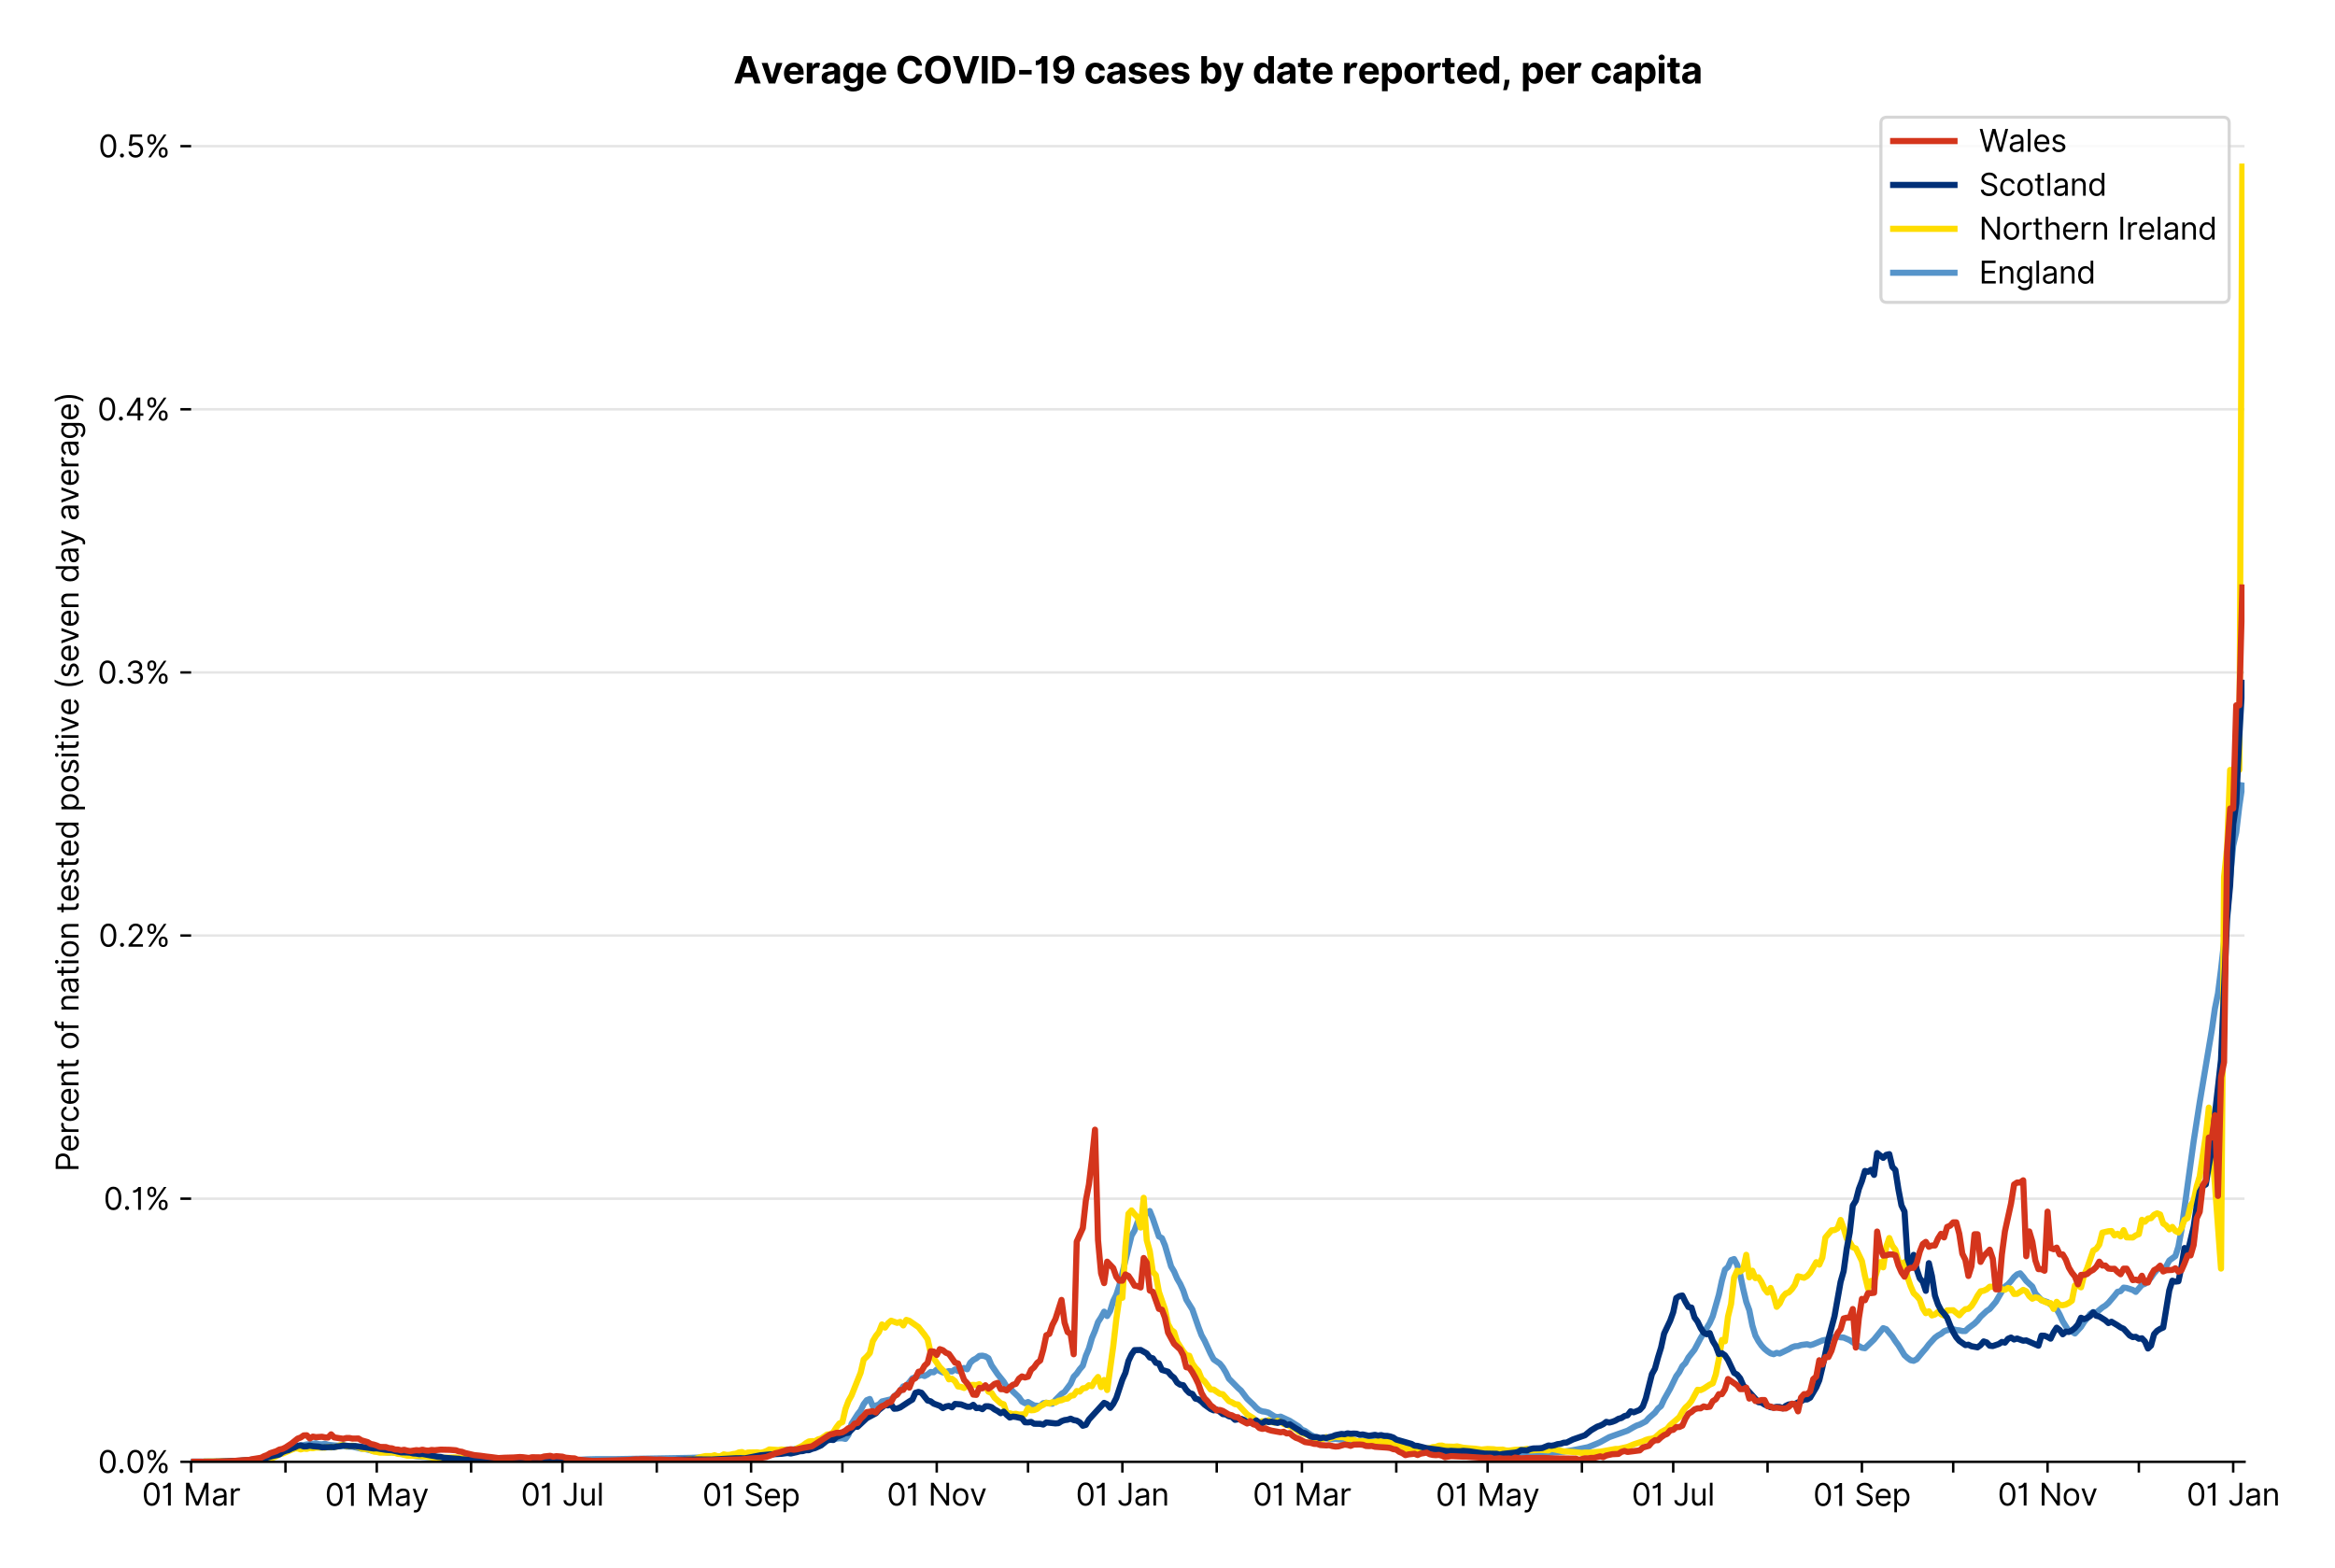 <?xml version="1.0" encoding="utf-8" standalone="no"?>
<!DOCTYPE svg PUBLIC "-//W3C//DTD SVG 1.1//EN"
  "http://www.w3.org/Graphics/SVG/1.1/DTD/svg11.dtd">
<svg xmlns:xlink="http://www.w3.org/1999/xlink" viewBox="0 0 761.431 511.234" xmlns="http://www.w3.org/2000/svg" version="1.1">
 <defs>
  <style type="text/css">*{stroke-linejoin: round; stroke-linecap: butt}</style>
 </defs>
 <g id="figure_1">
  <g id="patch_1">
   <path d="M 0 511.234 
L 761.431 511.234 
L 761.431 0 
L 0 0 
z
" style="fill: #ffffff"/>
  </g>
  <g id="axes_1">
   <g id="patch_2">
    <path d="M 62.325 476.745 
L 731.925 476.745 
L 731.925 33.225 
L 62.325 33.225 
z
" style="fill: #ffffff"/>
   </g>
   <g id="matplotlib.axis_1">
    <g id="xtick_1">
     <g id="line2d_1">
      <defs>
       <path id="mc316f9cedf" d="M 0 0 
L 0 3.5 
" style="stroke: #000000; stroke-width: 0.8"/>
      </defs>
      <g>
       <use xlink:href="#mc316f9cedf" x="62.325" y="476.745" style="stroke: #000000; stroke-width: 0.8"/>
      </g>
     </g>
     <g id="text_1">
      <!-- 01 Mar -->
      <g transform="translate(46.288 491.018)scale(0.1 -0.1)">
       <defs>
        <path id="Inter-Regular-30" d="M 2000 -64 
Q 1230 -64 806 561 
Q 382 1186 382 2327 
Q 382 3459 809 4088 
Q 1236 4718 2000 4718 
Q 2764 4718 3191 4088 
Q 3618 3459 3618 2327 
Q 3618 1186 3194 561 
Q 2771 -64 2000 -64 
z
M 2000 436 
Q 2509 436 2791 927 
Q 3073 1418 3073 2327 
Q 3073 3234 2789 3730 
Q 2505 4227 2000 4227 
Q 1496 4227 1211 3730 
Q 927 3234 927 2327 
Q 927 1418 1210 927 
Q 1493 436 2000 436 
z
" transform="scale(0.016)"/>
        <path id="Inter-Regular-31" d="M 1973 4655 
L 1973 0 
L 1409 0 
L 1409 3836 
L 1373 3836 
Q 1341 3773 1209 3692 
Q 1077 3611 868 3551 
Q 659 3491 391 3491 
L 391 3964 
Q 661 3964 859 4061 
Q 1057 4159 1190 4291 
Q 1323 4423 1392 4529 
Q 1461 4636 1473 4655 
L 1973 4655 
z
" transform="scale(0.016)"/>
        <path id="Inter-Regular-20" transform="scale(0.016)"/>
        <path id="Inter-Regular-4d" d="M 564 4655 
L 1236 4655 
L 2818 791 
L 2873 791 
L 4455 4655 
L 5127 4655 
L 5127 0 
L 4600 0 
L 4600 3536 
L 4555 3536 
L 3100 0 
L 2591 0 
L 1136 3536 
L 1091 3536 
L 1091 0 
L 564 0 
L 564 4655 
z
" transform="scale(0.016)"/>
        <path id="Inter-Regular-61" d="M 1518 -82 
Q 1186 -82 916 44 
Q 646 170 486 410 
Q 327 650 327 991 
Q 327 1291 445 1478 
Q 564 1666 761 1773 
Q 959 1880 1199 1933 
Q 1439 1986 1682 2018 
Q 2000 2059 2199 2080 
Q 2398 2102 2490 2154 
Q 2582 2207 2582 2336 
L 2582 2355 
Q 2582 2691 2399 2877 
Q 2216 3064 1846 3064 
Q 1461 3064 1243 2895 
Q 1025 2727 936 2536 
L 427 2718 
Q 564 3036 792 3214 
Q 1021 3393 1292 3464 
Q 1564 3536 1827 3536 
Q 1996 3536 2215 3496 
Q 2434 3457 2640 3334 
Q 2846 3211 2982 2963 
Q 3118 2716 3118 2300 
L 3118 0 
L 2582 0 
L 2582 473 
L 2555 473 
Q 2500 359 2373 229 
Q 2246 100 2034 9 
Q 1823 -82 1518 -82 
z
M 1600 400 
Q 1918 400 2137 525 
Q 2357 650 2469 847 
Q 2582 1045 2582 1264 
L 2582 1755 
Q 2548 1714 2433 1681 
Q 2318 1648 2169 1624 
Q 2021 1600 1881 1583 
Q 1741 1566 1655 1555 
Q 1446 1527 1265 1467 
Q 1084 1407 974 1287 
Q 864 1168 864 964 
Q 864 684 1072 542 
Q 1280 400 1600 400 
z
" transform="scale(0.016)"/>
        <path id="Inter-Regular-72" d="M 491 0 
L 491 3491 
L 1009 3491 
L 1009 2964 
L 1046 2964 
Q 1139 3223 1389 3384 
Q 1639 3545 1955 3545 
Q 2100 3545 2209 3511 
Q 2318 3477 2400 3418 
L 2218 2964 
Q 2161 2993 2085 3010 
Q 2009 3027 1909 3027 
Q 1527 3027 1277 2794 
Q 1027 2561 1027 2209 
L 1027 0 
L 491 0 
z
" transform="scale(0.016)"/>
       </defs>
       <use xlink:href="#Inter-Regular-30"/>
       <use xlink:href="#Inter-Regular-31" x="62.5"/>
       <use xlink:href="#Inter-Regular-20" x="106.676"/>
       <use xlink:href="#Inter-Regular-4d" x="134.801"/>
       <use xlink:href="#Inter-Regular-61" x="225.994"/>
       <use xlink:href="#Inter-Regular-72" x="282.386"/>
      </g>
     </g>
    </g>
    <g id="xtick_2">
     <g id="line2d_2">
      <g>
       <use xlink:href="#mc316f9cedf" x="93.09" y="476.745" style="stroke: #000000; stroke-width: 0.8"/>
      </g>
     </g>
    </g>
    <g id="xtick_3">
     <g id="line2d_3">
      <g>
       <use xlink:href="#mc316f9cedf" x="122.862" y="476.745" style="stroke: #000000; stroke-width: 0.8"/>
      </g>
     </g>
     <g id="text_2">
      <!-- 01 May -->
      <g transform="translate(105.959 491.117)scale(0.1 -0.1)">
       <defs>
        <path id="Inter-Regular-79" d="M 818 -1355 
Q 682 -1355 575 -1333 
Q 468 -1311 427 -1291 
L 564 -818 
Q 857 -893 1053 -814 
Q 1250 -736 1391 -345 
L 1509 -18 
L 218 3491 
L 800 3491 
L 1764 709 
L 1800 709 
L 2764 3491 
L 3346 3491 
L 1846 -564 
Q 1550 -1355 818 -1355 
z
" transform="scale(0.016)"/>
       </defs>
       <use xlink:href="#Inter-Regular-30"/>
       <use xlink:href="#Inter-Regular-31" x="62.5"/>
       <use xlink:href="#Inter-Regular-20" x="106.676"/>
       <use xlink:href="#Inter-Regular-4d" x="134.801"/>
       <use xlink:href="#Inter-Regular-61" x="225.994"/>
       <use xlink:href="#Inter-Regular-79" x="282.386"/>
      </g>
     </g>
    </g>
    <g id="xtick_4">
     <g id="line2d_4">
      <g>
       <use xlink:href="#mc316f9cedf" x="153.627" y="476.745" style="stroke: #000000; stroke-width: 0.8"/>
      </g>
     </g>
    </g>
    <g id="xtick_5">
     <g id="line2d_5">
      <g>
       <use xlink:href="#mc316f9cedf" x="183.399" y="476.745" style="stroke: #000000; stroke-width: 0.8"/>
      </g>
     </g>
     <g id="text_3">
      <!-- 01 Jul -->
      <g transform="translate(169.855 491.018)scale(0.1 -0.1)">
       <defs>
        <path id="Inter-Regular-4a" d="M 2346 4655 
L 2909 4655 
L 2909 1327 
Q 2909 657 2549 296 
Q 2189 -64 1582 -64 
Q 1200 -64 902 76 
Q 605 216 434 475 
Q 264 734 264 1091 
L 818 1091 
Q 818 795 1034 615 
Q 1250 436 1582 436 
Q 1948 436 2147 664 
Q 2346 893 2346 1327 
L 2346 4655 
z
" transform="scale(0.016)"/>
        <path id="Inter-Regular-75" d="M 2691 1427 
L 2691 3491 
L 3227 3491 
L 3227 0 
L 2691 0 
L 2691 591 
L 2655 591 
Q 2532 325 2273 140 
Q 2014 -45 1618 -45 
Q 1127 -45 809 280 
Q 491 605 491 1273 
L 491 3491 
L 1027 3491 
L 1027 1309 
Q 1027 927 1242 700 
Q 1457 473 1791 473 
Q 1991 473 2199 575 
Q 2407 677 2549 888 
Q 2691 1100 2691 1427 
z
" transform="scale(0.016)"/>
        <path id="Inter-Regular-6c" d="M 1027 4655 
L 1027 0 
L 491 0 
L 491 4655 
L 1027 4655 
z
" transform="scale(0.016)"/>
       </defs>
       <use xlink:href="#Inter-Regular-30"/>
       <use xlink:href="#Inter-Regular-31" x="62.5"/>
       <use xlink:href="#Inter-Regular-20" x="106.676"/>
       <use xlink:href="#Inter-Regular-4a" x="134.801"/>
       <use xlink:href="#Inter-Regular-75" x="189.063"/>
       <use xlink:href="#Inter-Regular-6c" x="247.159"/>
      </g>
     </g>
    </g>
    <g id="xtick_6">
     <g id="line2d_6">
      <g>
       <use xlink:href="#mc316f9cedf" x="214.164" y="476.745" style="stroke: #000000; stroke-width: 0.8"/>
      </g>
     </g>
    </g>
    <g id="xtick_7">
     <g id="line2d_7">
      <g>
       <use xlink:href="#mc316f9cedf" x="244.928" y="476.745" style="stroke: #000000; stroke-width: 0.8"/>
      </g>
     </g>
     <g id="text_4">
      <!-- 01 Sep -->
      <g transform="translate(229.041 491.117)scale(0.1 -0.1)">
       <defs>
        <path id="Inter-Regular-53" d="M 3109 3491 
Q 3068 3836 2777 4027 
Q 2486 4218 2064 4218 
Q 1600 4218 1318 3999 
Q 1036 3780 1036 3445 
Q 1036 3195 1189 3042 
Q 1343 2889 1553 2803 
Q 1764 2718 1936 2673 
L 2409 2545 
Q 2591 2498 2815 2414 
Q 3039 2330 3244 2185 
Q 3450 2041 3584 1816 
Q 3718 1591 3718 1264 
Q 3718 886 3521 581 
Q 3325 277 2949 97 
Q 2573 -82 2036 -82 
Q 1286 -82 845 272 
Q 405 627 364 1200 
L 946 1200 
Q 968 936 1124 764 
Q 1280 593 1519 510 
Q 1759 427 2036 427 
Q 2359 427 2616 533 
Q 2873 639 3023 828 
Q 3173 1018 3173 1273 
Q 3173 1505 3043 1650 
Q 2914 1795 2702 1886 
Q 2491 1977 2246 2045 
L 1673 2209 
Q 1127 2366 809 2657 
Q 491 2948 491 3418 
Q 491 3809 703 4101 
Q 916 4393 1276 4555 
Q 1636 4718 2082 4718 
Q 2532 4718 2882 4558 
Q 3232 4398 3437 4120 
Q 3643 3843 3655 3491 
L 3109 3491 
z
" transform="scale(0.016)"/>
        <path id="Inter-Regular-65" d="M 1955 -73 
Q 1450 -73 1085 151 
Q 721 375 524 778 
Q 327 1182 327 1718 
Q 327 2255 524 2665 
Q 721 3075 1074 3305 
Q 1427 3536 1900 3536 
Q 2173 3536 2439 3445 
Q 2705 3355 2923 3151 
Q 3141 2948 3270 2614 
Q 3400 2280 3400 1791 
L 3400 1564 
L 866 1564 
Q 884 1005 1183 707 
Q 1482 409 1955 409 
Q 2271 409 2498 545 
Q 2725 682 2827 955 
L 3346 809 
Q 3223 414 2854 170 
Q 2486 -73 1955 -73 
z
M 866 2027 
L 2855 2027 
Q 2855 2470 2595 2762 
Q 2336 3055 1900 3055 
Q 1593 3055 1368 2911 
Q 1143 2768 1013 2533 
Q 884 2298 866 2027 
z
" transform="scale(0.016)"/>
        <path id="Inter-Regular-70" d="M 491 -1309 
L 491 3491 
L 1009 3491 
L 1009 2936 
L 1073 2936 
Q 1132 3027 1237 3169 
Q 1343 3311 1542 3423 
Q 1741 3536 2082 3536 
Q 2523 3536 2859 3315 
Q 3196 3095 3384 2690 
Q 3573 2286 3573 1736 
Q 3573 1182 3384 776 
Q 3196 370 2861 148 
Q 2527 -73 2091 -73 
Q 1755 -73 1552 39 
Q 1350 152 1241 296 
Q 1132 441 1073 536 
L 1027 536 
L 1027 -1309 
L 491 -1309 
z
M 1018 1745 
Q 1018 1152 1276 780 
Q 1534 409 2018 409 
Q 2355 409 2581 587 
Q 2807 766 2921 1069 
Q 3036 1373 3036 1745 
Q 3036 2114 2923 2410 
Q 2811 2707 2585 2881 
Q 2359 3055 2018 3055 
Q 1527 3055 1272 2693 
Q 1018 2332 1018 1745 
z
" transform="scale(0.016)"/>
       </defs>
       <use xlink:href="#Inter-Regular-30"/>
       <use xlink:href="#Inter-Regular-31" x="62.5"/>
       <use xlink:href="#Inter-Regular-20" x="106.676"/>
       <use xlink:href="#Inter-Regular-53" x="134.801"/>
       <use xlink:href="#Inter-Regular-65" x="198.58"/>
       <use xlink:href="#Inter-Regular-70" x="256.818"/>
      </g>
     </g>
    </g>
    <g id="xtick_8">
     <g id="line2d_8">
      <g>
       <use xlink:href="#mc316f9cedf" x="274.701" y="476.745" style="stroke: #000000; stroke-width: 0.8"/>
      </g>
     </g>
    </g>
    <g id="xtick_9">
     <g id="line2d_9">
      <g>
       <use xlink:href="#mc316f9cedf" x="305.465" y="476.745" style="stroke: #000000; stroke-width: 0.8"/>
      </g>
     </g>
     <g id="text_5">
      <!-- 01 Nov -->
      <g transform="translate(289.194 491.018)scale(0.1 -0.1)">
       <defs>
        <path id="Inter-Regular-4e" d="M 4255 4655 
L 4255 0 
L 3709 0 
L 1173 3655 
L 1127 3655 
L 1127 0 
L 564 0 
L 564 4655 
L 1109 4655 
L 3655 991 
L 3700 991 
L 3700 4655 
L 4255 4655 
z
" transform="scale(0.016)"/>
        <path id="Inter-Regular-6f" d="M 1909 -73 
Q 1436 -73 1080 152 
Q 725 377 526 781 
Q 327 1186 327 1727 
Q 327 2273 526 2679 
Q 725 3086 1080 3311 
Q 1436 3536 1909 3536 
Q 2382 3536 2737 3311 
Q 3093 3086 3292 2679 
Q 3491 2273 3491 1727 
Q 3491 1186 3292 781 
Q 3093 377 2737 152 
Q 2382 -73 1909 -73 
z
M 1909 409 
Q 2268 409 2500 593 
Q 2732 777 2843 1077 
Q 2955 1377 2955 1727 
Q 2955 2077 2843 2379 
Q 2732 2682 2500 2868 
Q 2268 3055 1909 3055 
Q 1550 3055 1318 2868 
Q 1086 2682 975 2379 
Q 864 2077 864 1727 
Q 864 1377 975 1077 
Q 1086 777 1318 593 
Q 1550 409 1909 409 
z
" transform="scale(0.016)"/>
        <path id="Inter-Regular-76" d="M 3346 3491 
L 2055 0 
L 1509 0 
L 218 3491 
L 800 3491 
L 1764 709 
L 1800 709 
L 2764 3491 
L 3346 3491 
z
" transform="scale(0.016)"/>
       </defs>
       <use xlink:href="#Inter-Regular-30"/>
       <use xlink:href="#Inter-Regular-31" x="62.5"/>
       <use xlink:href="#Inter-Regular-20" x="106.676"/>
       <use xlink:href="#Inter-Regular-4e" x="134.801"/>
       <use xlink:href="#Inter-Regular-6f" x="210.085"/>
       <use xlink:href="#Inter-Regular-76" x="269.744"/>
      </g>
     </g>
    </g>
    <g id="xtick_10">
     <g id="line2d_10">
      <g>
       <use xlink:href="#mc316f9cedf" x="335.238" y="476.745" style="stroke: #000000; stroke-width: 0.8"/>
      </g>
     </g>
    </g>
    <g id="xtick_11">
     <g id="line2d_11">
      <g>
       <use xlink:href="#mc316f9cedf" x="366.002" y="476.745" style="stroke: #000000; stroke-width: 0.8"/>
      </g>
     </g>
     <g id="text_6">
      <!-- 01 Jan -->
      <g transform="translate(350.803 491.018)scale(0.1 -0.1)">
       <defs>
        <path id="Inter-Regular-6e" d="M 1027 2100 
L 1027 0 
L 491 0 
L 491 3491 
L 1009 3491 
L 1009 2945 
L 1055 2945 
Q 1177 3211 1427 3373 
Q 1677 3536 2073 3536 
Q 2602 3536 2928 3211 
Q 3255 2886 3255 2218 
L 3255 0 
L 2718 0 
L 2718 2182 
Q 2718 2593 2504 2824 
Q 2291 3055 1918 3055 
Q 1534 3055 1280 2806 
Q 1027 2557 1027 2100 
z
" transform="scale(0.016)"/>
       </defs>
       <use xlink:href="#Inter-Regular-30"/>
       <use xlink:href="#Inter-Regular-31" x="62.5"/>
       <use xlink:href="#Inter-Regular-20" x="106.676"/>
       <use xlink:href="#Inter-Regular-4a" x="134.801"/>
       <use xlink:href="#Inter-Regular-61" x="189.063"/>
       <use xlink:href="#Inter-Regular-6e" x="245.455"/>
      </g>
     </g>
    </g>
    <g id="xtick_12">
     <g id="line2d_12">
      <g>
       <use xlink:href="#mc316f9cedf" x="396.767" y="476.745" style="stroke: #000000; stroke-width: 0.8"/>
      </g>
     </g>
    </g>
    <g id="xtick_13">
     <g id="line2d_13">
      <g>
       <use xlink:href="#mc316f9cedf" x="424.554" y="476.745" style="stroke: #000000; stroke-width: 0.8"/>
      </g>
     </g>
     <g id="text_7">
      <!-- 01 Mar -->
      <g transform="translate(408.518 491.018)scale(0.1 -0.1)">
       <use xlink:href="#Inter-Regular-30"/>
       <use xlink:href="#Inter-Regular-31" x="62.5"/>
       <use xlink:href="#Inter-Regular-20" x="106.676"/>
       <use xlink:href="#Inter-Regular-4d" x="134.801"/>
       <use xlink:href="#Inter-Regular-61" x="225.994"/>
       <use xlink:href="#Inter-Regular-72" x="282.386"/>
      </g>
     </g>
    </g>
    <g id="xtick_14">
     <g id="line2d_14">
      <g>
       <use xlink:href="#mc316f9cedf" x="455.319" y="476.745" style="stroke: #000000; stroke-width: 0.8"/>
      </g>
     </g>
    </g>
    <g id="xtick_15">
     <g id="line2d_15">
      <g>
       <use xlink:href="#mc316f9cedf" x="485.091" y="476.745" style="stroke: #000000; stroke-width: 0.8"/>
      </g>
     </g>
     <g id="text_8">
      <!-- 01 May -->
      <g transform="translate(468.188 491.117)scale(0.1 -0.1)">
       <use xlink:href="#Inter-Regular-30"/>
       <use xlink:href="#Inter-Regular-31" x="62.5"/>
       <use xlink:href="#Inter-Regular-20" x="106.676"/>
       <use xlink:href="#Inter-Regular-4d" x="134.801"/>
       <use xlink:href="#Inter-Regular-61" x="225.994"/>
       <use xlink:href="#Inter-Regular-79" x="282.386"/>
      </g>
     </g>
    </g>
    <g id="xtick_16">
     <g id="line2d_16">
      <g>
       <use xlink:href="#mc316f9cedf" x="515.856" y="476.745" style="stroke: #000000; stroke-width: 0.8"/>
      </g>
     </g>
    </g>
    <g id="xtick_17">
     <g id="line2d_17">
      <g>
       <use xlink:href="#mc316f9cedf" x="545.628" y="476.745" style="stroke: #000000; stroke-width: 0.8"/>
      </g>
     </g>
     <g id="text_9">
      <!-- 01 Jul -->
      <g transform="translate(532.085 491.018)scale(0.1 -0.1)">
       <use xlink:href="#Inter-Regular-30"/>
       <use xlink:href="#Inter-Regular-31" x="62.5"/>
       <use xlink:href="#Inter-Regular-20" x="106.676"/>
       <use xlink:href="#Inter-Regular-4a" x="134.801"/>
       <use xlink:href="#Inter-Regular-75" x="189.063"/>
       <use xlink:href="#Inter-Regular-6c" x="247.159"/>
      </g>
     </g>
    </g>
    <g id="xtick_18">
     <g id="line2d_18">
      <g>
       <use xlink:href="#mc316f9cedf" x="576.393" y="476.745" style="stroke: #000000; stroke-width: 0.8"/>
      </g>
     </g>
    </g>
    <g id="xtick_19">
     <g id="line2d_19">
      <g>
       <use xlink:href="#mc316f9cedf" x="607.158" y="476.745" style="stroke: #000000; stroke-width: 0.8"/>
      </g>
     </g>
     <g id="text_10">
      <!-- 01 Sep -->
      <g transform="translate(591.27 491.117)scale(0.1 -0.1)">
       <use xlink:href="#Inter-Regular-30"/>
       <use xlink:href="#Inter-Regular-31" x="62.5"/>
       <use xlink:href="#Inter-Regular-20" x="106.676"/>
       <use xlink:href="#Inter-Regular-53" x="134.801"/>
       <use xlink:href="#Inter-Regular-65" x="198.58"/>
       <use xlink:href="#Inter-Regular-70" x="256.818"/>
      </g>
     </g>
    </g>
    <g id="xtick_20">
     <g id="line2d_20">
      <g>
       <use xlink:href="#mc316f9cedf" x="636.93" y="476.745" style="stroke: #000000; stroke-width: 0.8"/>
      </g>
     </g>
    </g>
    <g id="xtick_21">
     <g id="line2d_21">
      <g>
       <use xlink:href="#mc316f9cedf" x="667.695" y="476.745" style="stroke: #000000; stroke-width: 0.8"/>
      </g>
     </g>
     <g id="text_11">
      <!-- 01 Nov -->
      <g transform="translate(651.424 491.018)scale(0.1 -0.1)">
       <use xlink:href="#Inter-Regular-30"/>
       <use xlink:href="#Inter-Regular-31" x="62.5"/>
       <use xlink:href="#Inter-Regular-20" x="106.676"/>
       <use xlink:href="#Inter-Regular-4e" x="134.801"/>
       <use xlink:href="#Inter-Regular-6f" x="210.085"/>
       <use xlink:href="#Inter-Regular-76" x="269.744"/>
      </g>
     </g>
    </g>
    <g id="xtick_22">
     <g id="line2d_22">
      <g>
       <use xlink:href="#mc316f9cedf" x="697.467" y="476.745" style="stroke: #000000; stroke-width: 0.8"/>
      </g>
     </g>
    </g>
    <g id="xtick_23">
     <g id="line2d_23">
      <g>
       <use xlink:href="#mc316f9cedf" x="728.232" y="476.745" style="stroke: #000000; stroke-width: 0.8"/>
      </g>
     </g>
     <g id="text_12">
      <!-- 01 Jan -->
      <g transform="translate(713.033 491.018)scale(0.1 -0.1)">
       <use xlink:href="#Inter-Regular-30"/>
       <use xlink:href="#Inter-Regular-31" x="62.5"/>
       <use xlink:href="#Inter-Regular-20" x="106.676"/>
       <use xlink:href="#Inter-Regular-4a" x="134.801"/>
       <use xlink:href="#Inter-Regular-61" x="189.063"/>
       <use xlink:href="#Inter-Regular-6e" x="245.455"/>
      </g>
     </g>
    </g>
   </g>
   <g id="matplotlib.axis_2">
    <g id="ytick_1">
     <g id="line2d_24">
      <path d="M 62.325 476.745 
L 731.925 476.745 
" clip-path="url(#p889d745d0b)" style="fill: none; stroke: #e5e5e5; stroke-width: 0.8; stroke-linecap: square"/>
     </g>
     <g id="line2d_25">
      <defs>
       <path id="m54c4a8bce6" d="M 0 0 
L -3.5 0 
" style="stroke: #000000; stroke-width: 0.8"/>
      </defs>
      <g>
       <use xlink:href="#m54c4a8bce6" x="62.325" y="476.745" style="stroke: #000000; stroke-width: 0.8"/>
      </g>
     </g>
     <g id="text_13">
      <!-- 0.0% -->
      <g transform="translate(31.944 480.382)scale(0.1 -0.1)">
       <defs>
        <path id="Inter-Regular-2e" d="M 882 -36 
Q 714 -36 593 84 
Q 473 205 473 373 
Q 473 541 593 661 
Q 714 782 882 782 
Q 1050 782 1170 661 
Q 1291 541 1291 373 
Q 1291 205 1170 84 
Q 1050 -36 882 -36 
z
" transform="scale(0.016)"/>
        <path id="Inter-Regular-25" d="M 2855 873 
L 2855 1118 
Q 2855 1373 2960 1585 
Q 3066 1798 3269 1926 
Q 3473 2055 3764 2055 
Q 4059 2055 4259 1926 
Q 4459 1798 4561 1585 
Q 4664 1373 4664 1118 
L 4664 873 
Q 4664 618 4560 405 
Q 4457 193 4256 64 
Q 4055 -64 3764 -64 
Q 3468 -64 3266 64 
Q 3064 193 2959 405 
Q 2855 618 2855 873 
z
M 536 3536 
L 536 3782 
Q 536 4036 642 4248 
Q 748 4461 951 4589 
Q 1155 4718 1446 4718 
Q 1741 4718 1941 4589 
Q 2141 4461 2243 4248 
Q 2346 4036 2346 3782 
L 2346 3536 
Q 2346 3282 2242 3069 
Q 2139 2857 1937 2728 
Q 1736 2600 1446 2600 
Q 1150 2600 948 2728 
Q 746 2857 641 3069 
Q 536 3282 536 3536 
z
M 709 0 
L 3909 4655 
L 4427 4655 
L 1227 0 
L 709 0 
z
M 3318 1118 
L 3318 873 
Q 3318 661 3418 494 
Q 3518 327 3764 327 
Q 4002 327 4101 494 
Q 4200 661 4200 873 
L 4200 1118 
Q 4200 1330 4104 1497 
Q 4009 1664 3764 1664 
Q 3525 1664 3421 1497 
Q 3318 1330 3318 1118 
z
M 1000 3782 
L 1000 3536 
Q 1000 3325 1100 3158 
Q 1200 2991 1446 2991 
Q 1684 2991 1783 3158 
Q 1882 3325 1882 3536 
L 1882 3782 
Q 1882 3993 1786 4160 
Q 1691 4327 1446 4327 
Q 1207 4327 1103 4160 
Q 1000 3993 1000 3782 
z
" transform="scale(0.016)"/>
       </defs>
       <use xlink:href="#Inter-Regular-30"/>
       <use xlink:href="#Inter-Regular-2e" x="62.5"/>
       <use xlink:href="#Inter-Regular-30" x="90.057"/>
       <use xlink:href="#Inter-Regular-25" x="152.557"/>
      </g>
     </g>
    </g>
    <g id="ytick_2">
     <g id="line2d_26">
      <path d="M 62.325 390.93 
L 731.925 390.93 
" clip-path="url(#p889d745d0b)" style="fill: none; stroke: #e5e5e5; stroke-width: 0.8; stroke-linecap: square"/>
     </g>
     <g id="line2d_27">
      <g>
       <use xlink:href="#m54c4a8bce6" x="62.325" y="390.93" style="stroke: #000000; stroke-width: 0.8"/>
      </g>
     </g>
     <g id="text_14">
      <!-- 0.1% -->
      <g transform="translate(33.777 394.567)scale(0.1 -0.1)">
       <use xlink:href="#Inter-Regular-30"/>
       <use xlink:href="#Inter-Regular-2e" x="62.5"/>
       <use xlink:href="#Inter-Regular-31" x="90.057"/>
       <use xlink:href="#Inter-Regular-25" x="134.233"/>
      </g>
     </g>
    </g>
    <g id="ytick_3">
     <g id="line2d_28">
      <path d="M 62.325 305.116 
L 731.925 305.116 
" clip-path="url(#p889d745d0b)" style="fill: none; stroke: #e5e5e5; stroke-width: 0.8; stroke-linecap: square"/>
     </g>
     <g id="line2d_29">
      <g>
       <use xlink:href="#m54c4a8bce6" x="62.325" y="305.116" style="stroke: #000000; stroke-width: 0.8"/>
      </g>
     </g>
     <g id="text_15">
      <!-- 0.2% -->
      <g transform="translate(32.142 308.752)scale(0.1 -0.1)">
       <defs>
        <path id="Inter-Regular-32" d="M 482 0 
L 482 409 
L 2018 2091 
Q 2289 2386 2464 2605 
Q 2639 2825 2724 3019 
Q 2809 3214 2809 3427 
Q 2809 3795 2553 4011 
Q 2298 4227 1918 4227 
Q 1514 4227 1275 3985 
Q 1036 3743 1036 3345 
L 500 3345 
Q 500 3755 688 4064 
Q 877 4373 1203 4545 
Q 1530 4718 1936 4718 
Q 2346 4718 2661 4545 
Q 2977 4373 3156 4079 
Q 3336 3786 3336 3427 
Q 3336 3170 3244 2926 
Q 3152 2682 2926 2383 
Q 2700 2084 2300 1655 
L 1255 536 
L 1255 500 
L 3418 500 
L 3418 0 
L 482 0 
z
" transform="scale(0.016)"/>
       </defs>
       <use xlink:href="#Inter-Regular-30"/>
       <use xlink:href="#Inter-Regular-2e" x="62.5"/>
       <use xlink:href="#Inter-Regular-32" x="90.057"/>
       <use xlink:href="#Inter-Regular-25" x="150.568"/>
      </g>
     </g>
    </g>
    <g id="ytick_4">
     <g id="line2d_30">
      <path d="M 62.325 219.301 
L 731.925 219.301 
" clip-path="url(#p889d745d0b)" style="fill: none; stroke: #e5e5e5; stroke-width: 0.8; stroke-linecap: square"/>
     </g>
     <g id="line2d_31">
      <g>
       <use xlink:href="#m54c4a8bce6" x="62.325" y="219.301" style="stroke: #000000; stroke-width: 0.8"/>
      </g>
     </g>
     <g id="text_16">
      <!-- 0.3% -->
      <g transform="translate(31.83 222.938)scale(0.1 -0.1)">
       <defs>
        <path id="Inter-Regular-33" d="M 2055 -64 
Q 1605 -64 1253 90 
Q 902 245 696 521 
Q 491 798 473 1164 
L 1046 1164 
Q 1071 827 1356 631 
Q 1641 436 2046 436 
Q 2493 436 2783 664 
Q 3073 893 3073 1264 
Q 3073 1650 2787 1893 
Q 2502 2136 1973 2136 
L 1600 2136 
L 1600 2636 
L 1973 2636 
Q 2386 2636 2647 2856 
Q 2909 3077 2909 3445 
Q 2909 3798 2679 4012 
Q 2450 4227 2064 4227 
Q 1823 4227 1610 4139 
Q 1398 4052 1264 3887 
Q 1130 3723 1118 3491 
L 573 3491 
Q 586 3857 793 4133 
Q 1000 4409 1335 4563 
Q 1671 4718 2073 4718 
Q 2505 4718 2814 4544 
Q 3123 4370 3289 4086 
Q 3455 3802 3455 3473 
Q 3455 3080 3249 2802 
Q 3043 2525 2691 2418 
L 2691 2382 
Q 3132 2309 3379 2008 
Q 3627 1707 3627 1264 
Q 3627 884 3421 583 
Q 3216 282 2861 109 
Q 2507 -64 2055 -64 
z
" transform="scale(0.016)"/>
       </defs>
       <use xlink:href="#Inter-Regular-30"/>
       <use xlink:href="#Inter-Regular-2e" x="62.5"/>
       <use xlink:href="#Inter-Regular-33" x="90.057"/>
       <use xlink:href="#Inter-Regular-25" x="153.693"/>
      </g>
     </g>
    </g>
    <g id="ytick_5">
     <g id="line2d_32">
      <path d="M 62.325 133.486 
L 731.925 133.486 
" clip-path="url(#p889d745d0b)" style="fill: none; stroke: #e5e5e5; stroke-width: 0.8; stroke-linecap: square"/>
     </g>
     <g id="line2d_33">
      <g>
       <use xlink:href="#m54c4a8bce6" x="62.325" y="133.486" style="stroke: #000000; stroke-width: 0.8"/>
      </g>
     </g>
     <g id="text_17">
      <!-- 0.4% -->
      <g transform="translate(31.773 137.123)scale(0.1 -0.1)">
       <defs>
        <path id="Inter-Regular-34" d="M 373 955 
L 373 1418 
L 2418 4655 
L 3100 4655 
L 3100 1455 
L 3736 1455 
L 3736 955 
L 3100 955 
L 3100 0 
L 2564 0 
L 2564 955 
L 373 955 
z
M 2564 1455 
L 2564 3936 
L 2527 3936 
L 982 1491 
L 982 1455 
L 2564 1455 
z
" transform="scale(0.016)"/>
       </defs>
       <use xlink:href="#Inter-Regular-30"/>
       <use xlink:href="#Inter-Regular-2e" x="62.5"/>
       <use xlink:href="#Inter-Regular-34" x="90.057"/>
       <use xlink:href="#Inter-Regular-25" x="154.261"/>
      </g>
     </g>
    </g>
    <g id="ytick_6">
     <g id="line2d_34">
      <path d="M 62.325 47.671 
L 731.925 47.671 
" clip-path="url(#p889d745d0b)" style="fill: none; stroke: #e5e5e5; stroke-width: 0.8; stroke-linecap: square"/>
     </g>
     <g id="line2d_35">
      <g>
       <use xlink:href="#m54c4a8bce6" x="62.325" y="47.671" style="stroke: #000000; stroke-width: 0.8"/>
      </g>
     </g>
     <g id="text_18">
      <!-- 0.5% -->
      <g transform="translate(32.114 51.308)scale(0.1 -0.1)">
       <defs>
        <path id="Inter-Regular-35" d="M 1936 -64 
Q 1536 -64 1216 95 
Q 896 255 702 532 
Q 509 809 491 1164 
L 1036 1164 
Q 1068 848 1324 642 
Q 1580 436 1936 436 
Q 2223 436 2447 570 
Q 2671 705 2799 940 
Q 2927 1175 2927 1473 
Q 2927 1777 2794 2017 
Q 2661 2257 2429 2395 
Q 2198 2534 1900 2536 
Q 1686 2539 1461 2472 
Q 1236 2405 1091 2300 
L 564 2364 
L 846 4655 
L 3264 4655 
L 3264 4155 
L 1318 4155 
L 1155 2782 
L 1182 2782 
Q 1325 2895 1541 2970 
Q 1757 3045 1991 3045 
Q 2418 3045 2753 2842 
Q 3089 2639 3281 2286 
Q 3473 1934 3473 1482 
Q 3473 1036 3274 687 
Q 3075 339 2727 137 
Q 2380 -64 1936 -64 
z
" transform="scale(0.016)"/>
       </defs>
       <use xlink:href="#Inter-Regular-30"/>
       <use xlink:href="#Inter-Regular-2e" x="62.5"/>
       <use xlink:href="#Inter-Regular-35" x="90.057"/>
       <use xlink:href="#Inter-Regular-25" x="150.852"/>
      </g>
     </g>
    </g>
    <g id="text_19">
     <!-- Percent of nation tested positive (seven day average) -->
     <g transform="translate(25.614 382.124)rotate(-90)scale(0.1 -0.1)">
      <defs>
       <path id="Inter-Regular-50" d="M 564 0 
L 564 4655 
L 2136 4655 
Q 2684 4655 3033 4458 
Q 3382 4261 3550 3927 
Q 3718 3593 3718 3182 
Q 3718 2770 3551 2434 
Q 3384 2098 3036 1899 
Q 2689 1700 2146 1700 
L 1127 1700 
L 1127 0 
L 564 0 
z
M 1127 2200 
L 2127 2200 
Q 2689 2200 2926 2482 
Q 3164 2764 3164 3182 
Q 3164 3602 2925 3878 
Q 2686 4155 2118 4155 
L 1127 4155 
L 1127 2200 
z
" transform="scale(0.016)"/>
       <path id="Inter-Regular-63" d="M 1909 -73 
Q 1418 -73 1063 159 
Q 709 391 518 798 
Q 327 1205 327 1727 
Q 327 2259 524 2667 
Q 721 3075 1074 3305 
Q 1427 3536 1900 3536 
Q 2268 3536 2563 3400 
Q 2859 3264 3047 3018 
Q 3236 2773 3282 2445 
L 2746 2445 
Q 2684 2684 2474 2869 
Q 2264 3055 1909 3055 
Q 1439 3055 1151 2697 
Q 864 2339 864 1745 
Q 864 1139 1148 774 
Q 1432 409 1909 409 
Q 2223 409 2447 570 
Q 2671 732 2746 1018 
L 3282 1018 
Q 3236 709 3058 462 
Q 2880 216 2588 71 
Q 2296 -73 1909 -73 
z
" transform="scale(0.016)"/>
       <path id="Inter-Regular-74" d="M 2009 3491 
L 2009 3036 
L 1264 3036 
L 1264 1000 
Q 1264 773 1331 660 
Q 1398 548 1503 510 
Q 1609 473 1727 473 
Q 1816 473 1873 483 
Q 1930 493 1964 500 
L 2073 18 
Q 2018 -2 1920 -23 
Q 1823 -45 1673 -45 
Q 1446 -45 1228 52 
Q 1011 150 869 350 
Q 727 550 727 855 
L 727 3036 
L 200 3036 
L 200 3491 
L 727 3491 
L 727 4327 
L 1264 4327 
L 1264 3491 
L 2009 3491 
z
" transform="scale(0.016)"/>
       <path id="Inter-Regular-66" d="M 2046 3491 
L 2046 3036 
L 1264 3036 
L 1264 0 
L 727 0 
L 727 3036 
L 164 3036 
L 164 3491 
L 727 3491 
L 727 3973 
Q 727 4273 868 4473 
Q 1009 4673 1234 4773 
Q 1459 4873 1709 4873 
Q 1907 4873 2032 4841 
Q 2157 4809 2218 4782 
L 2064 4318 
Q 2023 4332 1951 4352 
Q 1880 4373 1764 4373 
Q 1498 4373 1381 4239 
Q 1264 4105 1264 3845 
L 1264 3491 
L 2046 3491 
z
" transform="scale(0.016)"/>
       <path id="Inter-Regular-69" d="M 491 0 
L 491 3491 
L 1027 3491 
L 1027 0 
L 491 0 
z
M 764 4073 
Q 607 4073 494 4179 
Q 382 4286 382 4436 
Q 382 4586 494 4693 
Q 607 4800 764 4800 
Q 921 4800 1033 4693 
Q 1146 4586 1146 4436 
Q 1146 4286 1033 4179 
Q 921 4073 764 4073 
z
" transform="scale(0.016)"/>
       <path id="Inter-Regular-73" d="M 2964 2709 
L 2482 2573 
Q 2411 2755 2245 2914 
Q 2080 3073 1727 3073 
Q 1407 3073 1194 2926 
Q 982 2780 982 2555 
Q 982 2355 1127 2239 
Q 1273 2123 1582 2045 
L 2100 1918 
Q 3027 1691 3027 973 
Q 3027 673 2855 436 
Q 2684 200 2377 63 
Q 2071 -73 1664 -73 
Q 1130 -73 780 159 
Q 430 391 336 836 
L 846 964 
Q 989 400 1655 400 
Q 2030 400 2251 560 
Q 2473 720 2473 945 
Q 2473 1316 1955 1436 
L 1373 1573 
Q 893 1686 669 1926 
Q 446 2166 446 2527 
Q 446 2823 613 3050 
Q 780 3277 1069 3406 
Q 1359 3536 1727 3536 
Q 2246 3536 2542 3309 
Q 2839 3082 2964 2709 
z
" transform="scale(0.016)"/>
       <path id="Inter-Regular-64" d="M 1809 -73 
Q 1373 -73 1039 148 
Q 705 370 516 776 
Q 327 1182 327 1736 
Q 327 2286 516 2690 
Q 705 3095 1041 3315 
Q 1377 3536 1818 3536 
Q 2159 3536 2358 3423 
Q 2557 3311 2662 3169 
Q 2768 3027 2827 2936 
L 2873 2936 
L 2873 4655 
L 3409 4655 
L 3409 0 
L 2891 0 
L 2891 536 
L 2827 536 
Q 2768 441 2659 296 
Q 2550 152 2348 39 
Q 2146 -73 1809 -73 
z
M 1882 409 
Q 2366 409 2624 780 
Q 2882 1152 2882 1745 
Q 2882 2332 2627 2693 
Q 2373 3055 1882 3055 
Q 1541 3055 1315 2881 
Q 1089 2707 976 2410 
Q 864 2114 864 1745 
Q 864 1373 978 1069 
Q 1093 766 1319 587 
Q 1546 409 1882 409 
z
" transform="scale(0.016)"/>
       <path id="Inter-Regular-28" d="M 682 1964 
Q 682 2823 906 3544 
Q 1130 4266 1546 4873 
L 2018 4873 
Q 1800 4573 1623 4095 
Q 1446 3618 1341 3061 
Q 1236 2505 1236 1964 
Q 1236 1423 1341 866 
Q 1446 309 1623 -168 
Q 1800 -645 2018 -945 
L 1546 -945 
Q 1130 -339 906 383 
Q 682 1105 682 1964 
z
" transform="scale(0.016)"/>
       <path id="Inter-Regular-67" d="M 1900 -1382 
Q 1316 -1382 976 -1169 
Q 636 -957 473 -682 
L 900 -382 
Q 973 -477 1084 -601 
Q 1196 -725 1390 -817 
Q 1584 -909 1900 -909 
Q 2323 -909 2598 -704 
Q 2873 -500 2873 -64 
L 2873 645 
L 2827 645 
Q 2768 550 2660 410 
Q 2552 270 2351 162 
Q 2150 55 1809 55 
Q 1386 55 1051 255 
Q 716 455 521 836 
Q 327 1218 327 1764 
Q 327 2300 516 2699 
Q 705 3098 1041 3317 
Q 1377 3536 1818 3536 
Q 2159 3536 2360 3423 
Q 2561 3311 2669 3169 
Q 2777 3027 2836 2936 
L 2891 2936 
L 2891 3491 
L 3409 3491 
L 3409 -100 
Q 3409 -550 3205 -833 
Q 3002 -1116 2660 -1249 
Q 2318 -1382 1900 -1382 
z
M 1882 536 
Q 2366 536 2624 864 
Q 2882 1193 2882 1773 
Q 2882 2339 2627 2697 
Q 2373 3055 1882 3055 
Q 1541 3055 1315 2882 
Q 1089 2709 976 2418 
Q 864 2127 864 1773 
Q 864 1227 1120 881 
Q 1377 536 1882 536 
z
" transform="scale(0.016)"/>
       <path id="Inter-Regular-29" d="M 1638 1940 
Q 1638 1081 1414 359 
Q 1191 -362 775 -969 
L 302 -969 
Q 520 -669 697 -191 
Q 875 286 979 842 
Q 1084 1399 1084 1940 
Q 1084 2481 979 3038 
Q 875 3595 697 4072 
Q 520 4549 302 4849 
L 775 4849 
Q 1191 4243 1414 3521 
Q 1638 2799 1638 1940 
z
" transform="scale(0.016)"/>
      </defs>
      <use xlink:href="#Inter-Regular-50"/>
      <use xlink:href="#Inter-Regular-65" x="63.494"/>
      <use xlink:href="#Inter-Regular-72" x="121.733"/>
      <use xlink:href="#Inter-Regular-63" x="160.085"/>
      <use xlink:href="#Inter-Regular-65" x="215.909"/>
      <use xlink:href="#Inter-Regular-6e" x="274.148"/>
      <use xlink:href="#Inter-Regular-74" x="332.671"/>
      <use xlink:href="#Inter-Regular-20" x="369.034"/>
      <use xlink:href="#Inter-Regular-6f" x="397.159"/>
      <use xlink:href="#Inter-Regular-66" x="456.818"/>
      <use xlink:href="#Inter-Regular-20" x="492.898"/>
      <use xlink:href="#Inter-Regular-6e" x="521.023"/>
      <use xlink:href="#Inter-Regular-61" x="579.546"/>
      <use xlink:href="#Inter-Regular-74" x="635.938"/>
      <use xlink:href="#Inter-Regular-69" x="672.301"/>
      <use xlink:href="#Inter-Regular-6f" x="696.023"/>
      <use xlink:href="#Inter-Regular-6e" x="755.682"/>
      <use xlink:href="#Inter-Regular-20" x="814.205"/>
      <use xlink:href="#Inter-Regular-74" x="842.33"/>
      <use xlink:href="#Inter-Regular-65" x="878.693"/>
      <use xlink:href="#Inter-Regular-73" x="936.932"/>
      <use xlink:href="#Inter-Regular-74" x="989.205"/>
      <use xlink:href="#Inter-Regular-65" x="1025.568"/>
      <use xlink:href="#Inter-Regular-64" x="1083.807"/>
      <use xlink:href="#Inter-Regular-20" x="1145.881"/>
      <use xlink:href="#Inter-Regular-70" x="1174.006"/>
      <use xlink:href="#Inter-Regular-6f" x="1234.943"/>
      <use xlink:href="#Inter-Regular-73" x="1294.602"/>
      <use xlink:href="#Inter-Regular-69" x="1346.875"/>
      <use xlink:href="#Inter-Regular-74" x="1370.597"/>
      <use xlink:href="#Inter-Regular-69" x="1406.96"/>
      <use xlink:href="#Inter-Regular-76" x="1430.682"/>
      <use xlink:href="#Inter-Regular-65" x="1486.364"/>
      <use xlink:href="#Inter-Regular-20" x="1544.603"/>
      <use xlink:href="#Inter-Regular-28" x="1572.728"/>
      <use xlink:href="#Inter-Regular-73" x="1608.949"/>
      <use xlink:href="#Inter-Regular-65" x="1661.222"/>
      <use xlink:href="#Inter-Regular-76" x="1719.46"/>
      <use xlink:href="#Inter-Regular-65" x="1775.142"/>
      <use xlink:href="#Inter-Regular-6e" x="1833.381"/>
      <use xlink:href="#Inter-Regular-20" x="1891.904"/>
      <use xlink:href="#Inter-Regular-64" x="1920.029"/>
      <use xlink:href="#Inter-Regular-61" x="1982.103"/>
      <use xlink:href="#Inter-Regular-79" x="2038.495"/>
      <use xlink:href="#Inter-Regular-20" x="2094.176"/>
      <use xlink:href="#Inter-Regular-61" x="2122.301"/>
      <use xlink:href="#Inter-Regular-76" x="2178.694"/>
      <use xlink:href="#Inter-Regular-65" x="2234.375"/>
      <use xlink:href="#Inter-Regular-72" x="2292.614"/>
      <use xlink:href="#Inter-Regular-61" x="2330.966"/>
      <use xlink:href="#Inter-Regular-67" x="2387.358"/>
      <use xlink:href="#Inter-Regular-65" x="2448.296"/>
      <use xlink:href="#Inter-Regular-29" x="2506.535"/>
     </g>
    </g>
   </g>
   <g id="line2d_36">
    <path d="M 32.553 476.742 
L 70.264 476.692 
L 77.211 476.546 
L 80.188 476.253 
L 84.158 475.794 
L 87.135 475.222 
L 88.128 474.815 
L 92.097 473.674 
L 93.09 473.132 
L 94.082 472.748 
L 96.067 472.349 
L 97.059 471.688 
L 100.037 471.083 
L 102.021 470.887 
L 103.014 470.686 
L 104.006 470.997 
L 104.999 471.035 
L 105.991 470.845 
L 106.983 471.192 
L 108.968 471.4 
L 111.945 471.607 
L 112.938 471.773 
L 114.923 471.817 
L 117.9 472.502 
L 118.892 472.531 
L 121.87 473.25 
L 126.832 473.718 
L 127.824 473.673 
L 129.809 473.924 
L 133.778 474.631 
L 135.763 474.936 
L 137.748 475.109 
L 151.642 475.884 
L 155.611 476.027 
L 183.399 476.476 
L 189.353 476.056 
L 191.338 475.943 
L 194.315 475.872 
L 196.3 475.879 
L 200.27 475.874 
L 225.08 475.456 
L 230.042 475.266 
L 238.974 475.306 
L 240.959 475.195 
L 241.951 475.231 
L 243.936 475.027 
L 245.921 474.954 
L 247.906 474.798 
L 249.89 474.435 
L 251.875 473.907 
L 254.852 473.129 
L 255.845 472.797 
L 256.837 472.74 
L 257.83 472.798 
L 258.822 472.678 
L 259.814 472.437 
L 261.799 472.256 
L 263.784 472.023 
L 266.761 471 
L 267.754 470.384 
L 268.746 469.96 
L 270.731 469.414 
L 271.723 469.509 
L 272.716 469.191 
L 273.708 469.067 
L 274.701 469.076 
L 275.693 469.277 
L 276.685 467.94 
L 277.678 464.361 
L 279.663 461.247 
L 280.655 459.974 
L 281.648 457.944 
L 282.64 456.649 
L 283.632 456.254 
L 284.625 458.623 
L 285.617 458.414 
L 286.61 458.054 
L 287.602 457.056 
L 290.579 456.349 
L 293.556 453.629 
L 294.549 452.152 
L 295.541 451.888 
L 296.534 450.817 
L 297.526 449.51 
L 300.503 448.401 
L 301.496 448.77 
L 302.488 448.252 
L 303.481 447.449 
L 304.473 447.551 
L 305.465 446.659 
L 307.45 447.596 
L 308.443 447.462 
L 309.435 447.159 
L 310.427 447.279 
L 311.42 446.626 
L 312.412 447.126 
L 313.405 446.438 
L 314.397 446.158 
L 315.389 446.568 
L 316.382 444.464 
L 317.374 443.538 
L 318.367 443.013 
L 319.359 442.21 
L 320.351 442.126 
L 321.344 442.358 
L 322.336 442.961 
L 323.329 445.249 
L 325.314 448.149 
L 327.298 450.625 
L 328.291 452.294 
L 329.283 452.575 
L 330.276 453.8 
L 332.26 455.66 
L 333.253 457.094 
L 334.245 457.627 
L 335.238 457.245 
L 337.222 458.375 
L 339.207 458.549 
L 340.2 457.63 
L 341.192 457.467 
L 342.184 457.718 
L 343.177 457.797 
L 344.169 456.576 
L 346.154 454.562 
L 347.147 453.94 
L 349.131 451.273 
L 350.124 449.003 
L 351.116 447.967 
L 352.109 446.546 
L 353.101 445.396 
L 354.093 442.146 
L 355.086 439.792 
L 356.078 436.37 
L 357.071 434.025 
L 358.063 431.172 
L 359.055 429.631 
L 360.048 427.782 
L 361.04 429.199 
L 362.033 427.515 
L 363.025 424.29 
L 364.017 422.272 
L 365.01 419.248 
L 368.98 402.983 
L 369.972 401.297 
L 370.964 398.586 
L 371.957 399.164 
L 372.949 396.777 
L 373.942 395.692 
L 374.934 394.946 
L 375.926 397.406 
L 377.911 403.255 
L 378.904 403.793 
L 379.896 406.181 
L 381.881 413.016 
L 382.873 414.685 
L 383.866 417.015 
L 384.858 418.714 
L 385.851 420.879 
L 386.843 423.833 
L 388.828 427.073 
L 390.813 432.804 
L 391.805 435.438 
L 392.797 437.213 
L 394.782 441.508 
L 395.775 443.356 
L 397.759 444.708 
L 398.752 445.932 
L 399.744 447.591 
L 400.737 449.628 
L 403.714 452.646 
L 404.706 453.536 
L 406.691 456.189 
L 408.676 458.058 
L 409.668 459.135 
L 410.661 459.929 
L 411.653 460.293 
L 412.646 460.428 
L 413.638 460.702 
L 415.623 461.945 
L 416.615 462.182 
L 417.608 462.006 
L 420.585 463.381 
L 423.562 465.26 
L 424.554 466.275 
L 425.547 466.657 
L 427.532 468.004 
L 428.524 468.512 
L 429.517 468.817 
L 434.479 469.359 
L 435.471 469.255 
L 437.456 469.538 
L 438.448 469.459 
L 441.425 469.691 
L 442.418 470.064 
L 444.403 469.874 
L 446.387 469.728 
L 448.372 469.758 
L 449.365 469.441 
L 453.334 470.32 
L 455.319 470.925 
L 456.312 471.444 
L 458.296 471.913 
L 460.281 472.633 
L 463.258 473.189 
L 465.243 473.5 
L 466.236 473.286 
L 468.221 473.311 
L 471.198 473.498 
L 472.19 473.464 
L 473.183 473.61 
L 478.145 473.59 
L 479.137 473.611 
L 480.129 473.783 
L 482.114 473.756 
L 491.046 474.063 
L 494.023 473.912 
L 495.016 473.812 
L 503.947 473.922 
L 507.917 473.555 
L 509.902 473.454 
L 512.879 472.963 
L 517.841 471.978 
L 520.818 470.782 
L 521.811 470.336 
L 524.788 468.699 
L 530.742 466.586 
L 532.727 465.429 
L 533.72 464.918 
L 534.712 464.591 
L 536.697 463.566 
L 537.689 462.456 
L 539.674 460.719 
L 540.666 459.379 
L 541.659 458.559 
L 542.651 456.405 
L 544.636 452.886 
L 546.621 448.816 
L 547.613 447.476 
L 548.606 445.548 
L 549.598 444.554 
L 550.59 442.713 
L 552.575 440.177 
L 554.56 436.437 
L 557.537 431.475 
L 558.53 429.225 
L 560.515 422.238 
L 561.507 417.637 
L 562.499 414.091 
L 563.492 413.216 
L 564.484 410.966 
L 565.477 410.617 
L 566.469 412.478 
L 567.461 415.636 
L 568.454 420.403 
L 569.446 424.596 
L 570.439 427.301 
L 571.431 432.281 
L 572.424 435.562 
L 573.416 437.386 
L 574.408 438.806 
L 575.401 439.895 
L 576.393 440.716 
L 577.386 441.368 
L 578.378 441.645 
L 579.37 441.205 
L 580.363 441.425 
L 583.34 440.003 
L 584.332 439.409 
L 585.325 439.058 
L 586.317 439.003 
L 587.31 438.66 
L 589.294 438.404 
L 590.287 438.694 
L 591.279 438.422 
L 594.257 437.175 
L 595.249 436.98 
L 596.241 436.919 
L 597.234 436.249 
L 599.219 435.87 
L 600.211 436.151 
L 601.203 436.226 
L 603.188 437.07 
L 605.173 438.433 
L 607.158 439.546 
L 608.15 439.704 
L 611.127 436.843 
L 614.105 433.154 
L 615.097 433.508 
L 617.082 435.863 
L 618.074 437.404 
L 619.067 438.732 
L 621.052 441.987 
L 622.044 442.876 
L 623.036 443.61 
L 624.029 443.799 
L 625.021 443.309 
L 627.006 440.911 
L 627.998 439.775 
L 628.991 438.453 
L 630.976 436.271 
L 631.968 435.542 
L 632.96 435.016 
L 633.953 434.185 
L 634.945 433.812 
L 636.93 433.505 
L 637.923 433.785 
L 638.915 433.864 
L 639.907 434.097 
L 640.9 434.089 
L 641.892 433.132 
L 643.877 431.658 
L 644.869 430.69 
L 645.862 429.407 
L 647.847 427.556 
L 648.839 426.904 
L 650.824 424.58 
L 652.809 421.153 
L 653.801 419.608 
L 654.793 418.866 
L 655.786 417.773 
L 656.778 416.499 
L 657.771 415.621 
L 658.763 415.266 
L 659.756 416.42 
L 660.748 417.756 
L 662.733 419.583 
L 663.725 421.851 
L 665.71 424.007 
L 667.695 424.651 
L 670.672 426.964 
L 671.664 428.777 
L 672.657 430.935 
L 674.642 434.144 
L 675.634 434.287 
L 676.627 434.889 
L 678.611 432.727 
L 679.604 431.157 
L 680.596 429.938 
L 681.589 428.537 
L 682.581 427.891 
L 683.573 428.086 
L 685.558 426.418 
L 686.551 425.802 
L 687.543 424.911 
L 689.528 422.584 
L 690.52 421.31 
L 691.513 421.079 
L 692.505 419.937 
L 693.497 420.055 
L 695.482 420.694 
L 696.475 421.336 
L 698.46 419.058 
L 699.452 418.708 
L 700.444 417.808 
L 701.437 416.668 
L 702.429 415.233 
L 703.422 414.089 
L 704.414 413.547 
L 705.406 414.052 
L 706.399 412.964 
L 707.391 411.102 
L 709.376 409.644 
L 710.368 406.56 
L 711.361 401.173 
L 715.33 372.252 
L 717.315 359.471 
L 721.285 335.785 
L 722.277 328.879 
L 723.27 324.012 
L 724.262 316.169 
L 726.247 298.384 
L 727.239 286.416 
L 728.232 275.806 
L 729.224 271.472 
L 730.217 263.012 
L 731.209 256.155 
L 731.209 256.155 
" clip-path="url(#p889d745d0b)" style="fill: none; stroke: #5694ca; stroke-width: 2; stroke-linecap: square"/>
   </g>
   <g id="line2d_37">
    <path d="M 67.287 476.654 
L 75.226 476.577 
L 84.158 476.124 
L 86.143 475.833 
L 89.12 475.348 
L 90.112 474.921 
L 91.105 474.255 
L 92.097 474.067 
L 96.067 472.386 
L 97.059 472.354 
L 98.052 472.703 
L 99.044 472.418 
L 100.037 472.541 
L 101.029 472.198 
L 102.021 472.315 
L 103.014 472.095 
L 105.991 472.14 
L 106.983 471.901 
L 107.976 472.063 
L 109.961 471.771 
L 110.953 471.319 
L 111.945 471.273 
L 112.938 471.629 
L 113.93 471.662 
L 114.923 471.474 
L 116.908 471.959 
L 117.9 472.457 
L 118.892 472.567 
L 119.885 472.541 
L 121.87 473.382 
L 122.862 473.505 
L 123.854 473.751 
L 125.839 473.757 
L 127.824 473.699 
L 128.816 473.848 
L 129.809 474.164 
L 130.801 474.229 
L 132.786 474.721 
L 136.756 474.837 
L 140.725 475.27 
L 141.718 475.542 
L 148.665 475.296 
L 149.657 475.464 
L 150.649 475.503 
L 154.619 476.131 
L 155.611 476.247 
L 156.604 476.137 
L 158.589 476.221 
L 162.558 476.241 
L 163.551 476.428 
L 164.543 476.344 
L 166.528 476.409 
L 175.46 476.635 
L 178.437 476.667 
L 190.346 476.616 
L 196.3 476.661 
L 198.285 476.545 
L 200.27 476.447 
L 218.133 476.512 
L 219.126 476.286 
L 223.095 476.253 
L 224.088 475.995 
L 225.08 475.872 
L 226.073 476.098 
L 228.057 475.296 
L 230.042 474.869 
L 232.027 474.882 
L 233.019 474.604 
L 234.012 474.953 
L 235.004 474.915 
L 235.997 474.32 
L 236.989 474.507 
L 237.981 474.468 
L 238.974 474.223 
L 239.966 474.106 
L 240.959 473.686 
L 241.951 473.569 
L 242.944 474.022 
L 243.936 473.712 
L 246.913 473.654 
L 247.906 473.809 
L 248.898 473.621 
L 249.89 473.253 
L 250.883 472.716 
L 253.86 472.91 
L 254.852 472.735 
L 256.837 472.949 
L 257.83 473.156 
L 258.822 472.903 
L 261.799 471.442 
L 262.792 470.678 
L 263.784 470.103 
L 264.777 469.999 
L 265.769 470.025 
L 266.761 469.437 
L 267.754 469.178 
L 269.739 467.839 
L 270.731 467.768 
L 271.723 467.154 
L 272.716 465.569 
L 273.708 464.25 
L 274.701 463.797 
L 275.693 459.522 
L 276.685 456.89 
L 277.678 455.111 
L 280.655 447.68 
L 281.648 443.386 
L 282.64 442.441 
L 283.632 441.303 
L 284.625 437.397 
L 285.617 435.709 
L 286.61 434.454 
L 287.602 431.938 
L 288.594 432.973 
L 289.587 431.556 
L 290.579 430.722 
L 292.564 431.44 
L 293.556 431.117 
L 294.549 432.268 
L 295.541 430.463 
L 296.534 430.767 
L 299.511 432.818 
L 301.496 435.34 
L 302.488 436.763 
L 303.481 441.2 
L 304.473 442.972 
L 306.458 445.85 
L 308.443 447.874 
L 309.435 449.853 
L 310.427 449.666 
L 311.42 450.448 
L 312.412 452.162 
L 313.405 452.304 
L 314.397 452.666 
L 315.389 451.942 
L 316.382 451.735 
L 317.374 451.658 
L 318.367 451.767 
L 319.359 451.431 
L 320.351 452.337 
L 321.344 452.11 
L 322.336 453.876 
L 323.329 454.27 
L 324.321 455.81 
L 326.306 457.646 
L 327.298 457.976 
L 328.291 461.016 
L 329.283 460.919 
L 330.276 461.21 
L 331.268 461.068 
L 332.26 461.339 
L 334.245 461.216 
L 335.238 459.199 
L 336.23 459.955 
L 337.222 459.865 
L 338.215 459.49 
L 339.207 458.61 
L 340.2 458.17 
L 341.192 457.478 
L 342.184 457.737 
L 343.177 457.304 
L 344.169 457.401 
L 345.162 456.825 
L 346.154 456.663 
L 347.147 456.249 
L 348.139 456.107 
L 349.131 455.234 
L 350.124 455.059 
L 351.116 453.669 
L 352.109 453.85 
L 353.101 452.789 
L 354.093 452.647 
L 355.086 451.767 
L 356.078 452.071 
L 357.071 450.28 
L 358.063 449.083 
L 359.055 452.382 
L 360.048 450.066 
L 361.04 453.333 
L 363.025 439.065 
L 364.017 430.295 
L 365.01 423.259 
L 366.002 423.259 
L 366.995 406.585 
L 367.987 395.836 
L 368.98 394.756 
L 369.972 395.972 
L 370.964 396.994 
L 371.957 400.351 
L 372.949 390.649 
L 373.942 404.451 
L 374.934 408.008 
L 375.926 414.747 
L 376.919 415.866 
L 377.911 421.299 
L 379.896 427.023 
L 380.888 431.789 
L 381.881 433.665 
L 382.873 434.435 
L 383.866 437.617 
L 385.851 440.727 
L 386.843 441.937 
L 387.835 442.163 
L 388.828 444.679 
L 389.82 446.089 
L 390.813 447.143 
L 391.805 449.588 
L 392.797 450.493 
L 394.782 453.151 
L 395.775 453.197 
L 397.759 454.561 
L 398.752 454.71 
L 400.737 456.929 
L 401.729 457.349 
L 402.721 457.944 
L 403.714 458.06 
L 406.691 461.288 
L 408.676 462.491 
L 409.668 463.512 
L 410.661 463.913 
L 411.653 463.487 
L 412.646 463.739 
L 413.638 463.163 
L 414.63 463.771 
L 415.623 463.946 
L 416.615 463.383 
L 417.608 463.687 
L 418.6 464.437 
L 419.592 464.677 
L 421.577 465.537 
L 422.57 466.132 
L 423.562 466.953 
L 424.554 467.27 
L 425.547 467.762 
L 426.539 467.982 
L 427.532 468.745 
L 428.524 469.23 
L 430.509 469.294 
L 431.501 469.256 
L 432.494 468.667 
L 433.486 469.178 
L 435.471 468.518 
L 436.463 468.686 
L 437.456 468.654 
L 438.448 468.803 
L 439.441 469.294 
L 440.433 469.204 
L 442.418 470.012 
L 443.41 469.928 
L 447.38 470.342 
L 448.372 470.252 
L 449.365 469.967 
L 454.327 470.556 
L 456.312 471.526 
L 457.304 471.875 
L 458.296 472.625 
L 459.289 472.47 
L 460.281 473.078 
L 461.274 473.304 
L 463.258 473.324 
L 464.251 472.923 
L 465.243 472.347 
L 466.236 472.295 
L 467.228 471.94 
L 468.221 471.881 
L 469.213 471.487 
L 470.205 471.448 
L 471.198 471.752 
L 474.175 471.836 
L 475.167 471.713 
L 477.152 472.166 
L 479.137 472.347 
L 481.122 472.483 
L 483.107 472.761 
L 485.091 472.567 
L 487.076 472.651 
L 488.069 472.819 
L 490.054 472.767 
L 491.046 473.046 
L 492.038 473.104 
L 494.023 472.839 
L 497 472.729 
L 497.993 472.528 
L 498.985 473.052 
L 501.962 472.845 
L 504.94 473.02 
L 505.932 472.489 
L 509.902 473.337 
L 512.879 473.524 
L 515.856 473.841 
L 516.849 473.725 
L 518.833 473.763 
L 519.826 473.589 
L 521.811 473.453 
L 526.773 472.567 
L 527.765 472.561 
L 530.742 471.881 
L 532.727 471.06 
L 535.704 470.077 
L 536.697 469.611 
L 537.689 469.32 
L 538.682 469.197 
L 539.674 468.868 
L 541.659 467.083 
L 543.644 465.99 
L 544.636 464.78 
L 547.613 462.193 
L 548.606 460.434 
L 549.598 459.082 
L 550.59 458.183 
L 551.583 456.922 
L 553.568 453.255 
L 554.56 453.352 
L 555.553 452.886 
L 557.537 451.58 
L 558.53 451.153 
L 559.522 448.204 
L 560.515 443.192 
L 561.507 437.002 
L 562.499 437.442 
L 563.492 429.37 
L 564.484 425.315 
L 565.477 416.668 
L 566.469 414.424 
L 567.461 414.702 
L 568.454 413.939 
L 569.446 409.237 
L 570.439 416.591 
L 571.431 414.424 
L 572.424 416.836 
L 573.416 416.571 
L 574.408 418.098 
L 575.401 420.316 
L 576.393 421.558 
L 577.386 420.051 
L 578.378 422.58 
L 579.37 426.201 
L 580.363 425.102 
L 581.355 422.948 
L 582.348 421.836 
L 583.34 421.467 
L 584.332 420.439 
L 585.325 418.997 
L 586.317 416.235 
L 588.302 416.726 
L 589.294 416.157 
L 590.287 415.09 
L 592.272 411.637 
L 593.264 412.426 
L 594.257 410.143 
L 595.249 403.623 
L 597.234 401.256 
L 598.226 401.166 
L 599.219 400.622 
L 600.211 397.867 
L 601.203 400.538 
L 602.196 403.914 
L 603.188 405.091 
L 604.181 406.773 
L 605.173 407.167 
L 607.158 411.268 
L 608.15 416.164 
L 609.143 420.219 
L 610.135 417.748 
L 611.127 417.703 
L 612.12 414.437 
L 613.112 411.624 
L 614.105 413.318 
L 615.097 406.605 
L 616.09 403.766 
L 617.082 406.275 
L 618.074 407.575 
L 619.067 411.229 
L 620.059 412.251 
L 621.052 411.643 
L 622.044 416.558 
L 623.036 419.456 
L 624.029 421.732 
L 625.021 422.651 
L 626.014 423.808 
L 627.006 426.686 
L 627.998 428.264 
L 628.991 427.657 
L 629.983 429.008 
L 630.976 428.698 
L 631.968 427.851 
L 632.96 428.607 
L 633.953 429.041 
L 634.945 427.359 
L 636.93 427.314 
L 638.915 428.969 
L 639.907 427.825 
L 640.9 426.977 
L 641.892 426.855 
L 642.885 425.936 
L 643.877 424.403 
L 644.869 422.58 
L 645.862 421.137 
L 646.854 420.95 
L 647.847 420.503 
L 648.839 419.65 
L 649.831 419.656 
L 650.824 419.184 
L 651.816 419.546 
L 652.809 420.51 
L 653.801 420.626 
L 654.793 420.051 
L 655.786 420.361 
L 656.778 421.997 
L 657.771 421.959 
L 659.756 420.665 
L 660.748 421.131 
L 661.74 422.702 
L 662.733 423.556 
L 663.725 423.097 
L 664.718 423.317 
L 665.71 424.067 
L 667.695 424.914 
L 668.687 424.979 
L 669.68 426.893 
L 670.672 424.572 
L 671.664 425.587 
L 672.657 425.671 
L 673.649 425.451 
L 674.642 424.934 
L 675.634 424.196 
L 676.627 419.216 
L 677.619 419.339 
L 678.611 419.837 
L 679.604 415.879 
L 680.596 413.667 
L 682.581 407.853 
L 683.573 407.316 
L 684.566 405.9 
L 685.558 402 
L 687.543 401.554 
L 688.535 401.476 
L 689.528 402.912 
L 690.52 402.375 
L 691.513 403.229 
L 692.505 401.198 
L 693.497 403.552 
L 695.482 403.591 
L 696.475 402.886 
L 697.467 402.491 
L 698.46 397.815 
L 699.452 398.436 
L 700.444 397.402 
L 701.437 397.292 
L 702.429 396.186 
L 703.422 395.713 
L 704.414 396.095 
L 705.406 399.025 
L 706.399 399.685 
L 707.391 400.952 
L 708.384 400.137 
L 709.376 401.457 
L 710.368 401.955 
L 711.361 400.512 
L 712.353 397.809 
L 713.346 397.285 
L 714.338 393.217 
L 715.33 391.6 
L 716.323 386.963 
L 717.315 383.632 
L 719.3 370.277 
L 720.293 361.229 
L 721.285 374.649 
L 722.277 386.277 
L 724.262 413.726 
L 725.255 286.05 
L 726.247 276.517 
L 727.239 251.106 
L 730.217 251.106 
L 731.209 54.345 
L 731.209 54.345 
" clip-path="url(#p889d745d0b)" style="fill: none; stroke: #ffdd00; stroke-width: 2; stroke-linecap: square"/>
   </g>
   <g id="line2d_38">
    <path d="M 63.317 476.729 
L 71.257 476.687 
L 74.234 476.579 
L 79.196 476.317 
L 83.166 476.155 
L 86.143 475.642 
L 89.12 474.789 
L 91.105 474.359 
L 92.097 473.585 
L 93.09 473.177 
L 94.082 472.914 
L 95.075 472.389 
L 96.067 472.035 
L 97.059 471.537 
L 98.052 471.367 
L 99.044 471.73 
L 100.037 471.687 
L 101.029 471.463 
L 102.021 471.645 
L 104.006 471.797 
L 104.999 472.022 
L 107.976 471.934 
L 108.968 471.959 
L 109.961 471.744 
L 110.953 471.643 
L 111.945 471.4 
L 113.93 471.609 
L 115.915 471.613 
L 121.87 472.385 
L 122.862 472.356 
L 125.839 472.831 
L 127.824 472.988 
L 130.801 473.654 
L 132.786 473.693 
L 133.778 473.771 
L 134.771 474.009 
L 135.763 474.069 
L 136.756 474.253 
L 137.748 474.184 
L 141.718 474.901 
L 142.71 475.088 
L 143.703 475.155 
L 144.695 475.413 
L 149.657 475.776 
L 150.649 475.942 
L 166.528 476.444 
L 172.482 476.4 
L 177.445 476.478 
L 187.369 476.61 
L 202.255 476.55 
L 206.224 476.478 
L 209.202 476.516 
L 212.179 476.527 
L 218.133 476.294 
L 221.111 476.061 
L 225.08 475.971 
L 227.065 475.964 
L 232.027 476.003 
L 239.966 475.574 
L 242.944 475.608 
L 247.906 474.635 
L 250.883 474.356 
L 254.852 474.13 
L 256.837 473.87 
L 257.83 474.04 
L 259.814 473.594 
L 260.807 473.305 
L 261.799 473.242 
L 262.792 472.952 
L 263.784 472.95 
L 264.777 472.535 
L 265.769 472.275 
L 267.754 471.391 
L 269.739 469.779 
L 270.731 469.557 
L 271.723 469.631 
L 272.716 468.682 
L 274.701 467.881 
L 275.693 467.395 
L 276.685 467.283 
L 278.67 465.289 
L 279.663 465.302 
L 282.64 462.512 
L 285.617 460.926 
L 286.61 459.812 
L 288.594 458.244 
L 289.587 458.356 
L 290.579 458.002 
L 291.572 459.437 
L 292.564 459.365 
L 293.556 459.009 
L 296.534 457.044 
L 297.526 456.447 
L 298.518 454.234 
L 299.511 453.945 
L 300.503 454.234 
L 302.488 456.748 
L 303.481 457.017 
L 304.473 457.762 
L 306.458 458.493 
L 307.45 459.229 
L 308.443 458.711 
L 309.435 458.513 
L 310.427 458.982 
L 311.42 457.872 
L 313.405 458.033 
L 315.389 458.793 
L 316.382 458.802 
L 317.374 458.163 
L 318.367 459.235 
L 319.359 459.137 
L 320.351 459.574 
L 321.344 458.641 
L 322.336 458.634 
L 323.329 458.91 
L 324.321 459.67 
L 325.314 460.189 
L 326.306 460.895 
L 327.298 460.375 
L 328.291 461.444 
L 329.283 462.306 
L 330.276 462.001 
L 331.268 462.111 
L 333.253 462.552 
L 334.245 463.853 
L 335.238 463.891 
L 336.23 463.732 
L 337.222 464.331 
L 339.207 464.362 
L 340.2 464.593 
L 341.192 463.903 
L 344.169 464.219 
L 345.162 464.14 
L 346.154 463.497 
L 347.147 463.145 
L 348.139 463.017 
L 349.131 462.674 
L 350.124 463.14 
L 351.116 463.308 
L 352.109 463.885 
L 353.101 464.988 
L 354.093 464.688 
L 355.086 462.961 
L 360.048 457.52 
L 361.04 457.955 
L 362.033 459.159 
L 363.025 457.86 
L 364.017 455.943 
L 366.002 449.928 
L 366.995 447.712 
L 367.987 443.845 
L 368.98 441.741 
L 369.972 440.319 
L 371.957 440.272 
L 373.942 441.398 
L 374.934 442.715 
L 375.926 442.991 
L 376.919 444.457 
L 377.911 444.659 
L 378.904 446.772 
L 380.888 447.357 
L 381.881 448.56 
L 382.873 449.351 
L 383.866 450.944 
L 384.858 451.601 
L 385.851 451.76 
L 386.843 453.285 
L 387.835 454.285 
L 388.828 454.613 
L 389.82 456.131 
L 390.813 456.391 
L 391.805 457.123 
L 392.797 458.098 
L 394.782 459.529 
L 395.775 459.96 
L 396.767 459.744 
L 397.759 460.397 
L 398.752 461.187 
L 399.744 461.303 
L 400.737 461.886 
L 401.729 462.108 
L 402.721 463.048 
L 404.706 462.725 
L 405.699 463.118 
L 406.691 463.833 
L 407.684 463.979 
L 408.676 463.95 
L 409.668 463.234 
L 410.661 464.062 
L 411.653 464.172 
L 412.646 463.459 
L 413.638 463.784 
L 414.63 463.66 
L 416.615 464.066 
L 417.608 463.716 
L 418.6 463.981 
L 419.592 464.706 
L 420.585 464.517 
L 422.57 465.822 
L 423.562 466.394 
L 424.554 467.132 
L 425.547 467.386 
L 427.532 468.561 
L 428.524 468.747 
L 429.517 468.68 
L 430.509 469.088 
L 431.501 468.83 
L 432.494 469.001 
L 433.486 468.669 
L 434.479 468.465 
L 435.471 468.052 
L 437.456 467.653 
L 438.448 467.754 
L 439.441 467.46 
L 440.433 467.608 
L 441.425 467.534 
L 442.418 467.594 
L 443.41 467.933 
L 444.403 467.825 
L 446.387 468.272 
L 448.372 467.949 
L 449.365 468.2 
L 450.357 468.032 
L 451.35 468.278 
L 452.342 468.294 
L 453.334 468.482 
L 454.327 468.819 
L 455.319 469.494 
L 460.281 470.907 
L 461.274 471.474 
L 462.266 471.555 
L 465.243 472.313 
L 469.213 472.818 
L 471.198 473.159 
L 472.19 473.246 
L 473.183 473.172 
L 475.167 473.28 
L 476.16 473.293 
L 477.152 473.179 
L 479.137 473.331 
L 481.122 473.634 
L 484.099 474.051 
L 488.069 474.132 
L 489.061 474.399 
L 490.054 474.164 
L 494.023 473.751 
L 495.016 473.529 
L 496.008 472.946 
L 497.993 473.022 
L 498.985 472.598 
L 499.978 472.392 
L 501.962 472.34 
L 502.955 472.23 
L 504.94 471.421 
L 505.932 471.517 
L 506.924 471.324 
L 507.917 470.983 
L 508.909 470.871 
L 509.902 470.53 
L 510.894 470.458 
L 512.879 469.472 
L 516.849 468.09 
L 518.833 466.471 
L 520.818 465.291 
L 521.811 464.952 
L 522.803 464.466 
L 523.795 463.716 
L 524.788 463.941 
L 525.78 463.69 
L 526.773 463.308 
L 527.765 462.723 
L 528.757 462.454 
L 529.75 461.828 
L 530.742 461.563 
L 531.735 460.258 
L 532.727 460.603 
L 534.712 459.823 
L 535.704 458.726 
L 536.697 456.051 
L 538.682 448.151 
L 539.674 446.364 
L 540.666 442.715 
L 541.659 439.499 
L 542.651 434.934 
L 544.636 430.743 
L 545.628 427.973 
L 546.621 423.317 
L 547.613 422.707 
L 548.606 422.511 
L 549.598 424.559 
L 550.59 426.252 
L 551.583 426.45 
L 552.575 429.662 
L 553.568 431.023 
L 554.56 433.082 
L 555.553 434.602 
L 556.545 435.136 
L 557.537 434.764 
L 558.53 437.372 
L 559.522 438.978 
L 560.515 441.6 
L 561.507 441.315 
L 562.499 442.017 
L 563.492 443.52 
L 565.477 447.725 
L 566.469 448.311 
L 567.461 449.526 
L 568.454 451.791 
L 573.416 457.3 
L 574.408 457.41 
L 575.401 458.058 
L 577.386 458.964 
L 578.378 459.027 
L 579.37 458.82 
L 580.363 458.859 
L 581.355 459.321 
L 582.348 458.495 
L 583.34 458.033 
L 585.325 457.881 
L 586.317 457.372 
L 587.31 457.049 
L 588.302 456.394 
L 589.294 456.4 
L 590.287 455.822 
L 592.272 452.46 
L 593.264 450.127 
L 594.257 445.996 
L 596.241 436.684 
L 598.226 429.251 
L 600.211 418.057 
L 601.203 414.563 
L 602.196 407.337 
L 603.188 401.967 
L 604.181 393.169 
L 605.173 391.59 
L 606.165 387.763 
L 607.158 385.186 
L 608.15 381.878 
L 609.143 382.156 
L 610.135 381.497 
L 611.127 383.168 
L 612.12 376.054 
L 614.105 377.617 
L 615.097 376.639 
L 616.09 376.406 
L 617.082 380.564 
L 618.074 381.587 
L 619.067 387.92 
L 620.059 393.117 
L 621.052 395.12 
L 622.044 410.452 
L 623.036 413.336 
L 624.029 409.259 
L 625.021 413.921 
L 626.014 416.891 
L 627.006 418.024 
L 627.998 420.982 
L 628.991 411.957 
L 629.983 416.133 
L 630.976 422.536 
L 631.968 425.4 
L 632.96 427.302 
L 633.953 428.423 
L 634.945 429.771 
L 635.938 432.268 
L 636.93 434.452 
L 637.923 436.125 
L 638.915 437.283 
L 640.9 438.68 
L 641.892 438.55 
L 642.885 439.043 
L 644.869 439.411 
L 645.862 438.687 
L 646.854 437.482 
L 647.847 437.814 
L 648.839 438.877 
L 649.831 438.994 
L 651.816 438.323 
L 652.809 437.644 
L 653.801 437.875 
L 654.793 436.639 
L 655.786 436.22 
L 656.778 436.856 
L 657.771 436.542 
L 659.756 437.251 
L 660.748 437.15 
L 664.718 438.88 
L 665.71 435.596 
L 666.702 435.63 
L 667.695 436.02 
L 668.687 436.585 
L 669.68 434.502 
L 670.672 432.999 
L 671.664 433.768 
L 672.657 435.154 
L 673.649 434.268 
L 674.642 434.387 
L 675.634 433.887 
L 676.627 433.086 
L 677.619 431.927 
L 678.611 429.774 
L 679.604 430.215 
L 680.596 429.836 
L 681.589 429.217 
L 682.581 428.011 
L 683.573 429.114 
L 684.566 429.35 
L 686.551 430.595 
L 687.543 431.492 
L 688.535 431.059 
L 690.52 432.234 
L 691.513 432.914 
L 692.505 433.367 
L 694.49 435.54 
L 695.482 436.071 
L 696.475 435.977 
L 697.467 436.614 
L 698.46 436.457 
L 699.452 437.48 
L 700.444 439.79 
L 701.437 438.826 
L 702.429 435.125 
L 703.422 434.024 
L 704.414 433.394 
L 705.406 432.958 
L 707.391 420.811 
L 708.384 417.683 
L 709.376 417.992 
L 710.368 417.864 
L 711.361 413.204 
L 712.353 407.025 
L 713.346 408.554 
L 715.33 400.139 
L 716.323 393.46 
L 717.315 388.694 
L 718.308 386.873 
L 719.3 386.281 
L 720.293 380.136 
L 721.285 374.899 
L 722.277 363.447 
L 724.262 345.625 
L 726.247 299.594 
L 727.239 288.635 
L 728.232 268.869 
L 729.224 262.029 
L 730.217 240.374 
L 731.209 222.658 
L 731.209 222.658 
" clip-path="url(#p889d745d0b)" style="fill: none; stroke: #003078; stroke-width: 2; stroke-linecap: square"/>
   </g>
   <g id="line2d_39">
    <path d="M 60.34 476.718 
L 69.272 476.741 
L 74.234 476.606 
L 80.188 476.184 
L 81.181 476.153 
L 82.173 475.894 
L 85.15 475.422 
L 86.143 474.892 
L 87.135 474.537 
L 88.128 473.922 
L 90.112 473.287 
L 91.105 472.75 
L 92.097 472.548 
L 93.09 472.069 
L 95.075 470.769 
L 97.059 469.18 
L 98.052 468.824 
L 99.044 468.131 
L 100.037 468.097 
L 101.029 469.133 
L 102.021 468.526 
L 103.014 468.708 
L 104.999 468.576 
L 105.991 468.781 
L 106.983 468.824 
L 107.976 467.787 
L 108.968 468.785 
L 111.945 469.242 
L 112.938 468.986 
L 113.93 468.979 
L 114.923 469.172 
L 116.908 469.149 
L 117.9 469.752 
L 119.885 470.313 
L 120.877 470.92 
L 121.87 471.117 
L 122.862 471.438 
L 123.854 471.887 
L 125.839 471.933 
L 126.832 472.27 
L 127.824 472.355 
L 128.816 472.726 
L 129.809 472.757 
L 130.801 473.009 
L 131.794 472.819 
L 132.786 473.094 
L 133.778 473.249 
L 135.763 472.943 
L 136.756 473.044 
L 137.748 472.792 
L 138.741 473.028 
L 139.733 473.117 
L 140.725 472.881 
L 141.718 472.97 
L 143.703 472.777 
L 146.68 472.835 
L 148.665 472.982 
L 149.657 473.345 
L 150.649 473.484 
L 151.642 473.867 
L 154.619 474.56 
L 156.604 474.761 
L 158.589 475.032 
L 160.574 475.26 
L 162.558 475.527 
L 164.543 475.414 
L 167.52 475.329 
L 169.505 475.182 
L 170.498 475.24 
L 172.482 475.496 
L 173.475 475.26 
L 175.46 475.279 
L 176.452 475.302 
L 177.445 475.005 
L 179.429 474.792 
L 180.422 475.082 
L 181.414 474.908 
L 183.399 475.063 
L 184.391 475.387 
L 186.376 475.585 
L 187.369 475.623 
L 188.361 476.041 
L 193.323 476.47 
L 198.285 476.354 
L 205.232 476.13 
L 207.217 475.941 
L 208.209 475.975 
L 209.202 475.859 
L 212.179 475.956 
L 214.164 476.064 
L 215.156 476.006 
L 218.133 476.153 
L 221.111 476.173 
L 226.073 476.32 
L 233.019 476.2 
L 235.997 476.103 
L 241.951 475.933 
L 244.928 475.627 
L 247.906 475.473 
L 249.89 475.167 
L 251.875 474.42 
L 252.868 473.945 
L 253.86 473.744 
L 256.837 472.842 
L 257.83 472.649 
L 258.822 472.804 
L 259.814 472.672 
L 261.799 472.216 
L 264.777 471.69 
L 270.731 467.834 
L 271.723 467.633 
L 272.716 467.304 
L 273.708 467.308 
L 274.701 467.114 
L 275.693 466.565 
L 276.685 465.768 
L 277.678 465.498 
L 278.67 464.299 
L 279.663 464.07 
L 280.655 462.662 
L 281.648 461.734 
L 282.64 460.558 
L 284.625 460.226 
L 285.617 460.647 
L 286.61 459.336 
L 287.602 458.586 
L 288.594 458.242 
L 289.587 457.418 
L 290.579 457.236 
L 291.572 455.368 
L 292.564 454.83 
L 293.556 453.345 
L 294.549 453.283 
L 295.541 451.709 
L 296.534 452.552 
L 297.526 450.038 
L 298.518 449.442 
L 299.511 447.385 
L 300.503 447.157 
L 301.496 445.408 
L 302.488 444.476 
L 303.481 440.701 
L 304.473 440.79 
L 305.465 441.892 
L 306.458 440.005 
L 307.45 440.345 
L 308.443 441.165 
L 309.435 441.564 
L 311.42 444.379 
L 312.412 444.67 
L 314.397 450.046 
L 315.389 451.106 
L 316.382 452.672 
L 317.374 454.819 
L 318.367 454.915 
L 319.359 452.637 
L 320.351 452.788 
L 321.344 451.779 
L 322.336 452.9 
L 323.329 452.2 
L 324.321 451.338 
L 325.314 451.017 
L 326.306 453.047 
L 327.298 453.047 
L 328.291 453.473 
L 329.283 452.432 
L 330.276 451.647 
L 331.268 451.318 
L 332.26 449.659 
L 333.253 448.901 
L 334.245 449.249 
L 335.238 448.971 
L 336.23 446.754 
L 337.222 445.896 
L 338.215 444.48 
L 339.207 443.706 
L 340.2 440.179 
L 341.192 435.464 
L 342.184 435.027 
L 343.177 432.095 
L 344.169 430.181 
L 346.154 423.946 
L 347.147 431.357 
L 348.139 434.424 
L 349.131 435.062 
L 350.124 441.668 
L 351.116 404.924 
L 353.101 400.523 
L 354.093 391.495 
L 355.086 386.332 
L 356.078 378.032 
L 357.071 368.428 
L 358.063 404.425 
L 359.055 415.259 
L 360.048 418.462 
L 361.04 411.469 
L 363.025 413.561 
L 364.017 416.392 
L 365.01 417.669 
L 366.002 417.669 
L 366.995 415.63 
L 367.987 416.137 
L 368.98 417.587 
L 369.972 419.293 
L 370.964 419.459 
L 371.957 419.896 
L 372.949 410.277 
L 373.942 411.79 
L 374.934 420.883 
L 375.926 421.289 
L 377.911 426.866 
L 378.904 427.152 
L 379.896 429.779 
L 380.888 434.59 
L 382.873 438.261 
L 384.858 440.102 
L 385.851 442.001 
L 386.843 445.896 
L 387.835 446.089 
L 388.828 447.543 
L 389.82 449.322 
L 390.813 451.396 
L 391.805 454.281 
L 392.797 456.014 
L 393.79 457 
L 394.782 458.323 
L 395.775 459.062 
L 396.767 459.998 
L 397.759 459.827 
L 398.752 460.145 
L 400.737 461.336 
L 401.729 461.576 
L 402.721 462.133 
L 403.714 462.21 
L 404.706 463.227 
L 406.691 464.256 
L 407.684 463.448 
L 408.676 464.511 
L 409.668 464.77 
L 410.661 465.726 
L 411.653 466.02 
L 412.646 465.822 
L 413.638 466.287 
L 414.63 466.577 
L 417.608 467.114 
L 418.6 466.952 
L 419.592 467.486 
L 420.585 467.4 
L 421.577 468.271 
L 422.57 468.909 
L 423.562 469.253 
L 425.547 470.309 
L 427.532 470.591 
L 428.524 470.893 
L 429.517 470.905 
L 430.509 471.272 
L 432.494 471.4 
L 433.486 471.334 
L 434.479 471.612 
L 435.471 471.767 
L 436.463 471.709 
L 438.448 471.133 
L 439.441 471.226 
L 440.433 471.535 
L 441.425 471.141 
L 443.41 471.106 
L 444.403 471.187 
L 445.395 471.566 
L 446.387 471.624 
L 447.38 471.57 
L 448.372 471.841 
L 452.342 472.104 
L 453.334 472.231 
L 454.327 472.614 
L 455.319 472.765 
L 456.312 473.5 
L 457.304 473.91 
L 458.296 474.571 
L 459.289 474.324 
L 461.274 474.115 
L 462.266 474.525 
L 463.258 474.084 
L 465.243 473.744 
L 466.236 474.281 
L 467.228 474.502 
L 468.221 474.579 
L 469.213 474.49 
L 470.205 474.745 
L 471.198 475.248 
L 473.183 474.888 
L 477.152 475.066 
L 478.145 475.066 
L 480.129 475.209 
L 484.099 475.461 
L 486.084 475.395 
L 487.076 475.77 
L 489.061 475.573 
L 490.054 475.708 
L 492.038 475.666 
L 493.031 475.763 
L 494.023 475.36 
L 496.008 475.619 
L 497.993 475.496 
L 503.947 475.507 
L 505.932 475.608 
L 510.894 475.662 
L 513.871 475.708 
L 514.864 476.099 
L 516.849 475.596 
L 517.841 475.631 
L 518.833 475.48 
L 519.826 475.48 
L 521.811 474.95 
L 522.803 475.229 
L 523.795 474.687 
L 525.78 474.258 
L 527.765 474.169 
L 528.757 473.504 
L 529.75 473.21 
L 530.742 473.527 
L 534.712 473.013 
L 535.704 472.096 
L 537.689 471.52 
L 538.682 470.367 
L 539.674 469.698 
L 540.666 469.698 
L 541.659 468.77 
L 542.651 468.05 
L 543.644 467.64 
L 544.636 466.48 
L 545.628 466.314 
L 546.621 465.409 
L 547.613 465.409 
L 548.606 464.948 
L 549.598 462.682 
L 550.59 461.069 
L 551.583 460.489 
L 552.575 459.638 
L 553.568 459.309 
L 554.56 459.309 
L 555.553 458.679 
L 556.545 458.934 
L 557.537 458.783 
L 558.53 456.957 
L 559.522 456.339 
L 560.515 454.683 
L 561.507 454.683 
L 562.499 453.082 
L 563.492 449.744 
L 566.469 451.775 
L 567.461 453.043 
L 568.454 453.043 
L 569.446 452.556 
L 570.439 456.126 
L 571.431 455.55 
L 572.424 456.915 
L 573.416 456.869 
L 574.408 456.602 
L 575.401 456.602 
L 576.393 458.609 
L 577.386 458.702 
L 578.378 459.178 
L 579.37 459.1 
L 581.355 459.348 
L 582.348 459.348 
L 583.34 458.787 
L 584.332 457.789 
L 585.325 457.936 
L 586.317 460.288 
L 587.31 455.782 
L 588.302 454.672 
L 589.294 454.672 
L 590.287 453.763 
L 591.279 449.779 
L 592.272 448.936 
L 593.264 443.625 
L 594.257 445.041 
L 595.249 442.573 
L 596.241 442.573 
L 597.234 440.535 
L 598.226 437.236 
L 599.219 434.791 
L 600.211 433.507 
L 601.203 429.991 
L 602.196 429.748 
L 603.188 429.748 
L 604.181 426.92 
L 605.173 439.479 
L 606.165 429.891 
L 607.158 423.613 
L 608.15 424.054 
L 609.143 421.734 
L 610.135 421.734 
L 611.127 421.61 
L 612.12 401.648 
L 613.112 406.939 
L 614.105 409.488 
L 615.097 409.403 
L 616.09 409.109 
L 617.082 409.109 
L 618.074 409.388 
L 619.067 412.687 
L 620.059 414.93 
L 621.052 416.365 
L 622.044 414.068 
L 623.036 413.484 
L 624.029 413.484 
L 625.021 411.937 
L 626.014 408.262 
L 627.006 405.74 
L 627.998 405.017 
L 628.991 406.622 
L 629.983 406.201 
L 630.976 406.201 
L 631.968 403.934 
L 632.96 402.383 
L 633.953 403.567 
L 634.945 400.148 
L 635.938 399.745 
L 636.93 398.655 
L 637.923 398.655 
L 638.915 402.414 
L 639.907 408.885 
L 640.9 410.865 
L 641.892 416.133 
L 642.885 412.962 
L 643.877 402.534 
L 644.869 402.534 
L 645.862 411.55 
L 646.854 409.682 
L 648.839 407.562 
L 649.831 410.521 
L 650.824 420.48 
L 651.816 420.48 
L 652.809 409.013 
L 653.801 401.552 
L 655.786 392.513 
L 656.778 386.305 
L 657.771 385.663 
L 658.763 385.663 
L 659.756 384.94 
L 660.748 409.686 
L 661.74 401.61 
L 662.733 404.967 
L 663.725 411.062 
L 664.718 413.905 
L 665.71 413.905 
L 666.702 414.431 
L 667.695 395.158 
L 668.687 407.063 
L 669.68 407.411 
L 670.672 406.889 
L 671.664 409.113 
L 672.657 409.113 
L 673.649 410.788 
L 674.642 413.418 
L 675.634 415.066 
L 676.627 416.307 
L 677.619 418.879 
L 678.611 415.793 
L 679.604 415.793 
L 680.596 415.499 
L 681.589 414.659 
L 682.581 414.13 
L 683.573 413.178 
L 684.566 411.469 
L 685.558 412.737 
L 686.551 412.737 
L 687.543 413.708 
L 688.535 413.828 
L 689.528 413.789 
L 690.52 414.806 
L 691.513 415.576 
L 692.505 413.754 
L 693.497 413.754 
L 694.49 415.476 
L 695.482 417.487 
L 696.475 417.328 
L 697.467 417.665 
L 698.46 416.063 
L 699.452 418.272 
L 700.444 418.272 
L 701.437 415.936 
L 702.429 414.25 
L 703.422 413.727 
L 704.414 412.776 
L 705.406 414.667 
L 706.399 414.257 
L 708.384 414.164 
L 709.376 413.631 
L 710.368 414.745 
L 711.361 414.288 
L 712.353 412.018 
L 713.346 409.438 
L 714.338 409.438 
L 715.33 406.069 
L 716.323 397.355 
L 717.315 395.205 
L 718.308 386.576 
L 719.3 385.017 
L 720.293 370.992 
L 721.285 370.992 
L 722.277 363.748 
L 723.27 390.033 
L 724.262 351.344 
L 725.255 346.444 
L 726.247 277.756 
L 727.239 263.685 
L 728.232 263.685 
L 729.224 230.031 
L 730.217 230.031 
L 731.209 191.589 
L 731.209 191.589 
" clip-path="url(#p889d745d0b)" style="fill: none; stroke: #d4351c; stroke-width: 2; stroke-linecap: square"/>
   </g>
   <g id="patch_3">
    <path d="M 62.325 476.745 
L 731.925 476.745 
" style="fill: none; stroke: #000000; stroke-width: 0.8; stroke-linejoin: miter; stroke-linecap: square"/>
   </g>
   <g id="text_20">
    <!-- Average COVID-19 cases by date reported, per capita -->
    <g transform="translate(239.18 27.225)scale(0.12 -0.12)">
     <defs>
      <path id="Inter-Bold-41" d="M 1207 0 
L 152 0 
L 1759 4655 
L 3027 4655 
L 4632 0 
L 3577 0 
L 3232 1061 
L 1552 1061 
L 1207 0 
z
M 1802 1830 
L 2984 1830 
L 2411 3591 
L 2375 3591 
L 1802 1830 
z
" transform="scale(0.016)"/>
      <path id="Inter-Bold-76" d="M 3641 3491 
L 2421 0 
L 1330 0 
L 109 3491 
L 1132 3491 
L 1857 993 
L 1893 993 
L 2616 3491 
L 3641 3491 
z
" transform="scale(0.016)"/>
      <path id="Inter-Bold-65" d="M 1977 -68 
Q 1441 -68 1052 151 
Q 664 370 455 773 
Q 246 1177 246 1730 
Q 246 2268 455 2675 
Q 664 3082 1044 3309 
Q 1425 3536 1939 3536 
Q 2400 3536 2771 3340 
Q 3143 3145 3361 2751 
Q 3580 2357 3580 1764 
L 3580 1498 
L 1202 1498 
L 1202 1495 
Q 1202 1105 1416 880 
Q 1630 655 1993 655 
Q 2236 655 2413 757 
Q 2591 859 2664 1059 
L 3559 1000 
Q 3457 514 3041 223 
Q 2625 -68 1977 -68 
z
M 1202 2098 
L 2668 2098 
Q 2666 2409 2468 2611 
Q 2271 2814 1955 2814 
Q 1632 2814 1425 2604 
Q 1218 2395 1202 2098 
z
" transform="scale(0.016)"/>
      <path id="Inter-Bold-72" d="M 386 0 
L 386 3491 
L 1325 3491 
L 1325 2882 
L 1361 2882 
Q 1457 3207 1681 3374 
Q 1905 3541 2200 3541 
Q 2341 3541 2461 3507 
Q 2582 3473 2677 3414 
L 2386 2614 
Q 2318 2648 2237 2671 
Q 2157 2695 2057 2695 
Q 1764 2695 1560 2495 
Q 1357 2295 1355 1975 
L 1355 0 
L 386 0 
z
" transform="scale(0.016)"/>
      <path id="Inter-Bold-61" d="M 1382 -66 
Q 882 -66 552 195 
Q 223 457 223 975 
Q 223 1366 407 1588 
Q 591 1811 890 1914 
Q 1189 2018 1534 2050 
Q 1989 2095 2184 2145 
Q 2380 2195 2380 2364 
L 2380 2377 
Q 2380 2593 2244 2711 
Q 2109 2830 1861 2830 
Q 1600 2830 1445 2716 
Q 1291 2602 1241 2427 
L 346 2500 
Q 446 2977 842 3256 
Q 1239 3536 1866 3536 
Q 2255 3536 2593 3413 
Q 2932 3291 3140 3030 
Q 3348 2770 3348 2355 
L 3348 0 
L 2430 0 
L 2430 484 
L 2402 484 
Q 2275 241 2021 87 
Q 1768 -66 1382 -66 
z
M 1659 602 
Q 1977 602 2181 787 
Q 2386 973 2386 1248 
L 2386 1618 
Q 2330 1580 2210 1550 
Q 2091 1520 1956 1498 
Q 1821 1477 1714 1461 
Q 1459 1425 1303 1318 
Q 1148 1211 1148 1007 
Q 1148 807 1292 704 
Q 1436 602 1659 602 
z
" transform="scale(0.016)"/>
      <path id="Inter-Bold-67" d="M 1959 -1359 
Q 1255 -1359 852 -1082 
Q 450 -805 364 -409 
L 1259 -289 
Q 1318 -430 1489 -547 
Q 1661 -664 1982 -664 
Q 2298 -664 2503 -514 
Q 2709 -364 2709 -20 
L 2709 618 
L 2668 618 
Q 2573 402 2332 226 
Q 2091 50 1673 50 
Q 1280 50 958 234 
Q 636 418 446 795 
Q 257 1173 257 1752 
Q 257 2348 451 2743 
Q 646 3139 967 3337 
Q 1289 3536 1671 3536 
Q 1964 3536 2161 3437 
Q 2359 3339 2482 3193 
Q 2605 3048 2668 2905 
L 2705 2905 
L 2705 3491 
L 3666 3491 
L 3666 -34 
Q 3666 -468 3446 -763 
Q 3227 -1059 2843 -1209 
Q 2459 -1359 1959 -1359 
z
M 1980 777 
Q 2330 777 2522 1036 
Q 2714 1295 2714 1757 
Q 2714 2216 2523 2491 
Q 2332 2766 1980 2766 
Q 1621 2766 1433 2484 
Q 1246 2202 1246 1757 
Q 1246 1305 1434 1041 
Q 1623 777 1980 777 
z
" transform="scale(0.016)"/>
      <path id="Inter-Bold-20" transform="scale(0.016)"/>
      <path id="Inter-Bold-43" d="M 4511 3025 
L 3516 3025 
Q 3459 3409 3188 3628 
Q 2918 3848 2514 3848 
Q 1973 3848 1647 3451 
Q 1321 3055 1321 2327 
Q 1321 1582 1649 1194 
Q 1977 807 2507 807 
Q 2900 807 3173 1012 
Q 3446 1218 3516 1591 
L 4511 1586 
Q 4459 1159 4207 782 
Q 3955 405 3522 170 
Q 3089 -64 2491 -64 
Q 1868 -64 1378 218 
Q 889 500 606 1034 
Q 323 1568 323 2327 
Q 323 3089 609 3623 
Q 896 4157 1386 4437 
Q 1877 4718 2491 4718 
Q 3030 4718 3463 4519 
Q 3896 4320 4172 3942 
Q 4448 3564 4511 3025 
z
" transform="scale(0.016)"/>
      <path id="Inter-Bold-4f" d="M 4682 2327 
Q 4682 1566 4394 1032 
Q 4107 498 3614 217 
Q 3121 -64 2502 -64 
Q 1882 -64 1389 218 
Q 896 500 609 1035 
Q 323 1570 323 2327 
Q 323 3089 609 3623 
Q 896 4157 1389 4437 
Q 1882 4718 2502 4718 
Q 3121 4718 3614 4437 
Q 4107 4157 4394 3623 
Q 4682 3089 4682 2327 
z
M 3684 2327 
Q 3684 3068 3361 3458 
Q 3039 3848 2502 3848 
Q 1966 3848 1643 3458 
Q 1321 3068 1321 2327 
Q 1321 1589 1643 1198 
Q 1966 807 2502 807 
Q 3039 807 3361 1198 
Q 3684 1589 3684 2327 
z
" transform="scale(0.016)"/>
      <path id="Inter-Bold-56" d="M 1246 4655 
L 2371 1118 
L 2414 1118 
L 3541 4655 
L 4632 4655 
L 3027 0 
L 1759 0 
L 152 4655 
L 1246 4655 
z
" transform="scale(0.016)"/>
      <path id="Inter-Bold-49" d="M 1389 4655 
L 1389 0 
L 405 0 
L 405 4655 
L 1389 4655 
z
" transform="scale(0.016)"/>
      <path id="Inter-Bold-44" d="M 2055 0 
L 405 0 
L 405 4655 
L 2068 4655 
Q 2771 4655 3278 4376 
Q 3786 4098 4059 3577 
Q 4332 3057 4332 2332 
Q 4332 1605 4058 1082 
Q 3784 559 3274 279 
Q 2764 0 2055 0 
z
M 1389 843 
L 2014 843 
Q 2671 843 3010 1197 
Q 3350 1552 3350 2332 
Q 3350 3107 3010 3459 
Q 2671 3811 2016 3811 
L 1389 3811 
L 1389 843 
z
" transform="scale(0.016)"/>
      <path id="Inter-Bold-2d" d="M 2561 2295 
L 2561 1527 
L 439 1527 
L 439 2295 
L 2561 2295 
z
" transform="scale(0.016)"/>
      <path id="Inter-Bold-31" d="M 2305 4655 
L 2305 0 
L 1323 0 
L 1323 3450 
L 1280 3450 
Q 1205 3334 961 3219 
Q 718 3105 332 3105 
L 332 3886 
Q 632 3886 857 4019 
Q 1082 4152 1209 4333 
Q 1336 4514 1341 4655 
L 2305 4655 
z
" transform="scale(0.016)"/>
      <path id="Inter-Bold-39" d="M 2061 4732 
Q 2421 4732 2753 4612 
Q 3086 4493 3348 4227 
Q 3611 3961 3766 3523 
Q 3921 3086 3921 2448 
Q 3921 1659 3686 1096 
Q 3452 534 3028 235 
Q 2605 -64 2027 -64 
Q 1561 -64 1204 117 
Q 848 298 631 610 
Q 414 923 368 1314 
L 1339 1314 
Q 1396 1059 1577 919 
Q 1759 780 2027 780 
Q 2482 780 2718 1176 
Q 2955 1573 2957 2264 
L 2925 2264 
Q 2771 1957 2453 1782 
Q 2136 1607 1752 1607 
Q 1341 1607 1016 1801 
Q 691 1995 506 2334 
Q 321 2673 323 3109 
Q 321 3582 539 3949 
Q 757 4316 1149 4525 
Q 1541 4734 2061 4732 
z
M 2068 3959 
Q 1725 3959 1500 3722 
Q 1275 3486 1277 3136 
Q 1275 2791 1496 2555 
Q 1718 2320 2059 2320 
Q 2284 2320 2465 2431 
Q 2646 2543 2751 2729 
Q 2857 2916 2859 3141 
Q 2857 3366 2753 3551 
Q 2650 3736 2473 3847 
Q 2296 3959 2068 3959 
z
" transform="scale(0.016)"/>
      <path id="Inter-Bold-63" d="M 1964 -68 
Q 1427 -68 1042 160 
Q 657 389 451 795 
Q 246 1202 246 1732 
Q 246 2268 453 2674 
Q 661 3080 1045 3308 
Q 1430 3536 1959 3536 
Q 2416 3536 2760 3370 
Q 3105 3205 3303 2905 
Q 3502 2605 3523 2200 
L 2609 2200 
Q 2571 2461 2406 2621 
Q 2241 2782 1975 2782 
Q 1639 2782 1434 2511 
Q 1230 2241 1230 1745 
Q 1230 1245 1433 971 
Q 1636 698 1975 698 
Q 2225 698 2395 849 
Q 2566 1000 2609 1280 
L 3523 1280 
Q 3500 880 3305 575 
Q 3111 270 2770 101 
Q 2430 -68 1964 -68 
z
" transform="scale(0.016)"/>
      <path id="Inter-Bold-73" d="M 3291 2495 
L 2405 2441 
Q 2368 2609 2220 2729 
Q 2073 2850 1821 2850 
Q 1596 2850 1440 2755 
Q 1284 2661 1286 2505 
Q 1284 2380 1385 2293 
Q 1486 2207 1730 2155 
L 2361 2027 
Q 3368 1820 3371 1082 
Q 3371 739 3169 479 
Q 2968 220 2618 76 
Q 2268 -68 1816 -68 
Q 1123 -68 711 221 
Q 300 511 232 1011 
L 1184 1061 
Q 1230 848 1394 739 
Q 1559 630 1818 630 
Q 2073 630 2228 730 
Q 2384 830 2386 984 
Q 2380 1243 1939 1332 
L 1334 1452 
Q 321 1655 325 2450 
Q 323 2955 728 3245 
Q 1134 3536 1805 3536 
Q 2466 3536 2846 3256 
Q 3227 2977 3291 2495 
z
" transform="scale(0.016)"/>
      <path id="Inter-Bold-62" d="M 405 0 
L 405 4655 
L 1373 4655 
L 1373 2905 
L 1402 2905 
Q 1468 3048 1588 3193 
Q 1709 3339 1907 3437 
Q 2105 3536 2396 3536 
Q 2780 3536 3100 3337 
Q 3421 3139 3615 2740 
Q 3809 2341 3809 1741 
Q 3809 1157 3620 756 
Q 3432 355 3111 149 
Q 2791 -57 2393 -57 
Q 2111 -57 1914 36 
Q 1718 130 1594 272 
Q 1471 414 1402 559 
L 1359 559 
L 1359 0 
L 405 0 
z
M 1352 1745 
Q 1352 1280 1544 997 
Q 1736 714 2086 714 
Q 2443 714 2632 1001 
Q 2821 1289 2821 1745 
Q 2821 2200 2633 2483 
Q 2446 2766 2086 2766 
Q 1734 2766 1543 2490 
Q 1352 2214 1352 1745 
z
" transform="scale(0.016)"/>
      <path id="Inter-Bold-79" d="M 950 -1359 
Q 743 -1359 596 -1324 
Q 450 -1289 368 -1252 
L 586 -502 
Q 843 -580 1019 -543 
Q 1196 -507 1298 -268 
L 1361 -100 
L 109 3491 
L 1127 3491 
L 1850 927 
L 1886 927 
L 2616 3491 
L 3641 3491 
L 2277 -400 
Q 2130 -818 1806 -1088 
Q 1482 -1359 950 -1359 
z
" transform="scale(0.016)"/>
      <path id="Inter-Bold-64" d="M 1673 -57 
Q 1275 -57 954 149 
Q 634 355 445 756 
Q 257 1157 257 1741 
Q 257 2341 451 2740 
Q 646 3139 967 3337 
Q 1289 3536 1671 3536 
Q 1964 3536 2160 3437 
Q 2357 3339 2478 3193 
Q 2600 3048 2664 2905 
L 2693 2905 
L 2693 4655 
L 3659 4655 
L 3659 0 
L 2705 0 
L 2705 559 
L 2664 559 
Q 2598 414 2473 272 
Q 2348 130 2151 36 
Q 1955 -57 1673 -57 
z
M 1980 714 
Q 2330 714 2522 997 
Q 2714 1280 2714 1745 
Q 2714 2214 2523 2490 
Q 2332 2766 1980 2766 
Q 1621 2766 1433 2483 
Q 1246 2200 1246 1745 
Q 1246 1289 1434 1001 
Q 1623 714 1980 714 
z
" transform="scale(0.016)"/>
      <path id="Inter-Bold-74" d="M 2243 3491 
L 2243 2764 
L 1586 2764 
L 1586 1073 
Q 1586 873 1677 802 
Q 1768 732 1914 732 
Q 1982 732 2050 744 
Q 2118 757 2155 764 
L 2307 43 
Q 2234 20 2102 -10 
Q 1971 -41 1782 -48 
Q 1255 -70 935 181 
Q 616 432 618 945 
L 618 2764 
L 141 2764 
L 141 3491 
L 618 3491 
L 618 4327 
L 1586 4327 
L 1586 3491 
L 2243 3491 
z
" transform="scale(0.016)"/>
      <path id="Inter-Bold-70" d="M 386 -1309 
L 386 3491 
L 1341 3491 
L 1341 2905 
L 1384 2905 
Q 1450 3048 1570 3193 
Q 1691 3339 1888 3437 
Q 2086 3536 2377 3536 
Q 2761 3536 3081 3337 
Q 3402 3139 3596 2740 
Q 3791 2341 3791 1741 
Q 3791 1157 3602 756 
Q 3414 355 3093 149 
Q 2773 -57 2375 -57 
Q 2093 -57 1896 36 
Q 1700 130 1576 272 
Q 1452 414 1384 559 
L 1355 559 
L 1355 -1309 
L 386 -1309 
z
M 1334 1745 
Q 1334 1280 1526 997 
Q 1718 714 2068 714 
Q 2425 714 2613 1001 
Q 2802 1289 2802 1745 
Q 2802 2200 2614 2483 
Q 2427 2766 2068 2766 
Q 1716 2766 1525 2490 
Q 1334 2214 1334 1745 
z
" transform="scale(0.016)"/>
      <path id="Inter-Bold-6f" d="M 1964 -68 
Q 1434 -68 1049 158 
Q 664 384 455 789 
Q 246 1195 246 1732 
Q 246 2273 455 2678 
Q 664 3084 1049 3310 
Q 1434 3536 1964 3536 
Q 2493 3536 2878 3310 
Q 3264 3084 3473 2678 
Q 3682 2273 3682 1732 
Q 3682 1195 3473 789 
Q 3264 384 2878 158 
Q 2493 -68 1964 -68 
z
M 1968 682 
Q 2327 682 2512 982 
Q 2698 1282 2698 1739 
Q 2698 2195 2512 2496 
Q 2327 2798 1968 2798 
Q 1602 2798 1416 2496 
Q 1230 2195 1230 1739 
Q 1230 1282 1416 982 
Q 1602 682 1968 682 
z
" transform="scale(0.016)"/>
      <path id="Inter-Bold-2c" d="M 1439 636 
L 1414 386 
Q 1384 86 1301 -212 
Q 1218 -511 1128 -754 
Q 1039 -998 984 -1136 
L 357 -1136 
Q 391 -1002 450 -763 
Q 509 -525 561 -226 
Q 614 73 627 382 
L 639 636 
L 1439 636 
z
" transform="scale(0.016)"/>
      <path id="Inter-Bold-69" d="M 386 0 
L 386 3491 
L 1355 3491 
L 1355 0 
L 386 0 
z
M 876 3941 
Q 662 3941 507 4085 
Q 353 4230 353 4432 
Q 353 4634 507 4777 
Q 662 4920 876 4920 
Q 1092 4920 1246 4777 
Q 1401 4634 1401 4432 
Q 1401 4230 1246 4085 
Q 1092 3941 876 3941 
z
" transform="scale(0.016)"/>
     </defs>
     <use xlink:href="#Inter-Bold-41"/>
     <use xlink:href="#Inter-Bold-76" x="74.787"/>
     <use xlink:href="#Inter-Bold-65" x="133.381"/>
     <use xlink:href="#Inter-Bold-72" x="193.146"/>
     <use xlink:href="#Inter-Bold-61" x="236.009"/>
     <use xlink:href="#Inter-Bold-67" x="294.034"/>
     <use xlink:href="#Inter-Bold-65" x="357.351"/>
     <use xlink:href="#Inter-Bold-20" x="417.117"/>
     <use xlink:href="#Inter-Bold-43" x="440.305"/>
     <use xlink:href="#Inter-Bold-4f" x="515.519"/>
     <use xlink:href="#Inter-Bold-56" x="593.715"/>
     <use xlink:href="#Inter-Bold-49" x="668.502"/>
     <use xlink:href="#Inter-Bold-44" x="696.556"/>
     <use xlink:href="#Inter-Bold-2d" x="769.283"/>
     <use xlink:href="#Inter-Bold-31" x="816.158"/>
     <use xlink:href="#Inter-Bold-39" x="863.566"/>
     <use xlink:href="#Inter-Bold-20" x="929.581"/>
     <use xlink:href="#Inter-Bold-63" x="952.77"/>
     <use xlink:href="#Inter-Bold-61" x="1011.506"/>
     <use xlink:href="#Inter-Bold-73" x="1069.531"/>
     <use xlink:href="#Inter-Bold-65" x="1125.71"/>
     <use xlink:href="#Inter-Bold-73" x="1185.476"/>
     <use xlink:href="#Inter-Bold-20" x="1241.655"/>
     <use xlink:href="#Inter-Bold-62" x="1264.844"/>
     <use xlink:href="#Inter-Bold-79" x="1328.374"/>
     <use xlink:href="#Inter-Bold-20" x="1386.968"/>
     <use xlink:href="#Inter-Bold-64" x="1410.157"/>
     <use xlink:href="#Inter-Bold-61" x="1473.686"/>
     <use xlink:href="#Inter-Bold-74" x="1531.712"/>
     <use xlink:href="#Inter-Bold-65" x="1570.561"/>
     <use xlink:href="#Inter-Bold-20" x="1630.327"/>
     <use xlink:href="#Inter-Bold-72" x="1653.516"/>
     <use xlink:href="#Inter-Bold-65" x="1696.378"/>
     <use xlink:href="#Inter-Bold-70" x="1756.144"/>
     <use xlink:href="#Inter-Bold-6f" x="1819.39"/>
     <use xlink:href="#Inter-Bold-72" x="1880.753"/>
     <use xlink:href="#Inter-Bold-74" x="1923.615"/>
     <use xlink:href="#Inter-Bold-65" x="1962.465"/>
     <use xlink:href="#Inter-Bold-64" x="2022.231"/>
     <use xlink:href="#Inter-Bold-2c" x="2085.76"/>
     <use xlink:href="#Inter-Bold-20" x="2116.052"/>
     <use xlink:href="#Inter-Bold-70" x="2139.241"/>
     <use xlink:href="#Inter-Bold-65" x="2202.486"/>
     <use xlink:href="#Inter-Bold-72" x="2262.252"/>
     <use xlink:href="#Inter-Bold-20" x="2305.114"/>
     <use xlink:href="#Inter-Bold-63" x="2328.303"/>
     <use xlink:href="#Inter-Bold-61" x="2387.039"/>
     <use xlink:href="#Inter-Bold-70" x="2445.064"/>
     <use xlink:href="#Inter-Bold-69" x="2508.31"/>
     <use xlink:href="#Inter-Bold-74" x="2535.512"/>
     <use xlink:href="#Inter-Bold-61" x="2574.361"/>
    </g>
   </g>
   <g id="legend_1">
    <g id="patch_4">
     <path d="M 615.352 98.614 
L 724.925 98.614 
Q 726.925 98.614 726.925 96.614 
L 726.925 40.225 
Q 726.925 38.225 724.925 38.225 
L 615.352 38.225 
Q 613.352 38.225 613.352 40.225 
L 613.352 96.614 
Q 613.352 98.614 615.352 98.614 
z
" style="fill: #ffffff; opacity: 0.8; stroke: #cccccc; stroke-linejoin: miter"/>
    </g>
    <g id="line2d_40">
     <path d="M 617.352 45.998 
L 627.352 45.998 
L 637.352 45.998 
" style="fill: none; stroke: #d4351c; stroke-width: 2; stroke-linecap: square"/>
    </g>
    <g id="text_21">
     <!-- Wales -->
     <g transform="translate(645.352 49.498)scale(0.1 -0.1)">
      <defs>
       <path id="Inter-Regular-57" d="M 1409 0 
L 136 4655 
L 709 4655 
L 1682 864 
L 1727 864 
L 2718 4655 
L 3355 4655 
L 4346 864 
L 4391 864 
L 5364 4655 
L 5936 4655 
L 4664 0 
L 4082 0 
L 3055 3709 
L 3018 3709 
L 1991 0 
L 1409 0 
z
" transform="scale(0.016)"/>
      </defs>
      <use xlink:href="#Inter-Regular-57"/>
      <use xlink:href="#Inter-Regular-61" x="94.886"/>
      <use xlink:href="#Inter-Regular-6c" x="151.278"/>
      <use xlink:href="#Inter-Regular-65" x="175"/>
      <use xlink:href="#Inter-Regular-73" x="233.239"/>
     </g>
    </g>
    <g id="line2d_41">
     <path d="M 617.352 60.317 
L 627.352 60.317 
L 637.352 60.317 
" style="fill: none; stroke: #003078; stroke-width: 2; stroke-linecap: square"/>
    </g>
    <g id="text_22">
     <!-- Scotland -->
     <g transform="translate(645.352 63.817)scale(0.1 -0.1)">
      <use xlink:href="#Inter-Regular-53"/>
      <use xlink:href="#Inter-Regular-63" x="63.778"/>
      <use xlink:href="#Inter-Regular-6f" x="119.602"/>
      <use xlink:href="#Inter-Regular-74" x="179.261"/>
      <use xlink:href="#Inter-Regular-6c" x="215.625"/>
      <use xlink:href="#Inter-Regular-61" x="239.347"/>
      <use xlink:href="#Inter-Regular-6e" x="295.739"/>
      <use xlink:href="#Inter-Regular-64" x="354.261"/>
     </g>
    </g>
    <g id="line2d_42">
     <path d="M 617.352 74.636 
L 627.352 74.636 
L 637.352 74.636 
" style="fill: none; stroke: #ffdd00; stroke-width: 2; stroke-linecap: square"/>
    </g>
    <g id="text_23">
     <!-- Northern Ireland -->
     <g transform="translate(645.352 78.136)scale(0.1 -0.1)">
      <defs>
       <path id="Inter-Regular-68" d="M 1027 2100 
L 1027 0 
L 491 0 
L 491 4655 
L 1027 4655 
L 1027 2945 
L 1073 2945 
Q 1196 3216 1442 3376 
Q 1689 3536 2100 3536 
Q 2636 3536 2963 3213 
Q 3291 2891 3291 2218 
L 3291 0 
L 2755 0 
L 2755 2182 
Q 2755 2598 2540 2826 
Q 2325 3055 1946 3055 
Q 1548 3055 1287 2806 
Q 1027 2557 1027 2100 
z
" transform="scale(0.016)"/>
       <path id="Inter-Regular-49" d="M 1127 4655 
L 1127 0 
L 564 0 
L 564 4655 
L 1127 4655 
z
" transform="scale(0.016)"/>
      </defs>
      <use xlink:href="#Inter-Regular-4e"/>
      <use xlink:href="#Inter-Regular-6f" x="75.284"/>
      <use xlink:href="#Inter-Regular-72" x="134.943"/>
      <use xlink:href="#Inter-Regular-74" x="173.295"/>
      <use xlink:href="#Inter-Regular-68" x="209.659"/>
      <use xlink:href="#Inter-Regular-65" x="268.75"/>
      <use xlink:href="#Inter-Regular-72" x="326.989"/>
      <use xlink:href="#Inter-Regular-6e" x="365.341"/>
      <use xlink:href="#Inter-Regular-20" x="423.864"/>
      <use xlink:href="#Inter-Regular-49" x="451.989"/>
      <use xlink:href="#Inter-Regular-72" x="478.409"/>
      <use xlink:href="#Inter-Regular-65" x="516.761"/>
      <use xlink:href="#Inter-Regular-6c" x="575"/>
      <use xlink:href="#Inter-Regular-61" x="598.722"/>
      <use xlink:href="#Inter-Regular-6e" x="655.114"/>
      <use xlink:href="#Inter-Regular-64" x="713.636"/>
     </g>
    </g>
    <g id="line2d_43">
     <path d="M 617.352 88.955 
L 627.352 88.955 
L 637.352 88.955 
" style="fill: none; stroke: #5694ca; stroke-width: 2; stroke-linecap: square"/>
    </g>
    <g id="text_24">
     <!-- England -->
     <g transform="translate(645.352 92.455)scale(0.1 -0.1)">
      <defs>
       <path id="Inter-Regular-45" d="M 564 0 
L 564 4655 
L 3373 4655 
L 3373 4155 
L 1127 4155 
L 1127 2582 
L 3227 2582 
L 3227 2082 
L 1127 2082 
L 1127 500 
L 3409 500 
L 3409 0 
L 564 0 
z
" transform="scale(0.016)"/>
      </defs>
      <use xlink:href="#Inter-Regular-45"/>
      <use xlink:href="#Inter-Regular-6e" x="59.801"/>
      <use xlink:href="#Inter-Regular-67" x="118.324"/>
      <use xlink:href="#Inter-Regular-6c" x="179.261"/>
      <use xlink:href="#Inter-Regular-61" x="202.983"/>
      <use xlink:href="#Inter-Regular-6e" x="259.375"/>
      <use xlink:href="#Inter-Regular-64" x="317.898"/>
     </g>
    </g>
   </g>
  </g>
 </g>
 <defs>
  <clipPath id="p889d745d0b">
   <rect x="62.325" y="33.225" width="669.6" height="443.52"/>
  </clipPath>
 </defs>
</svg>
